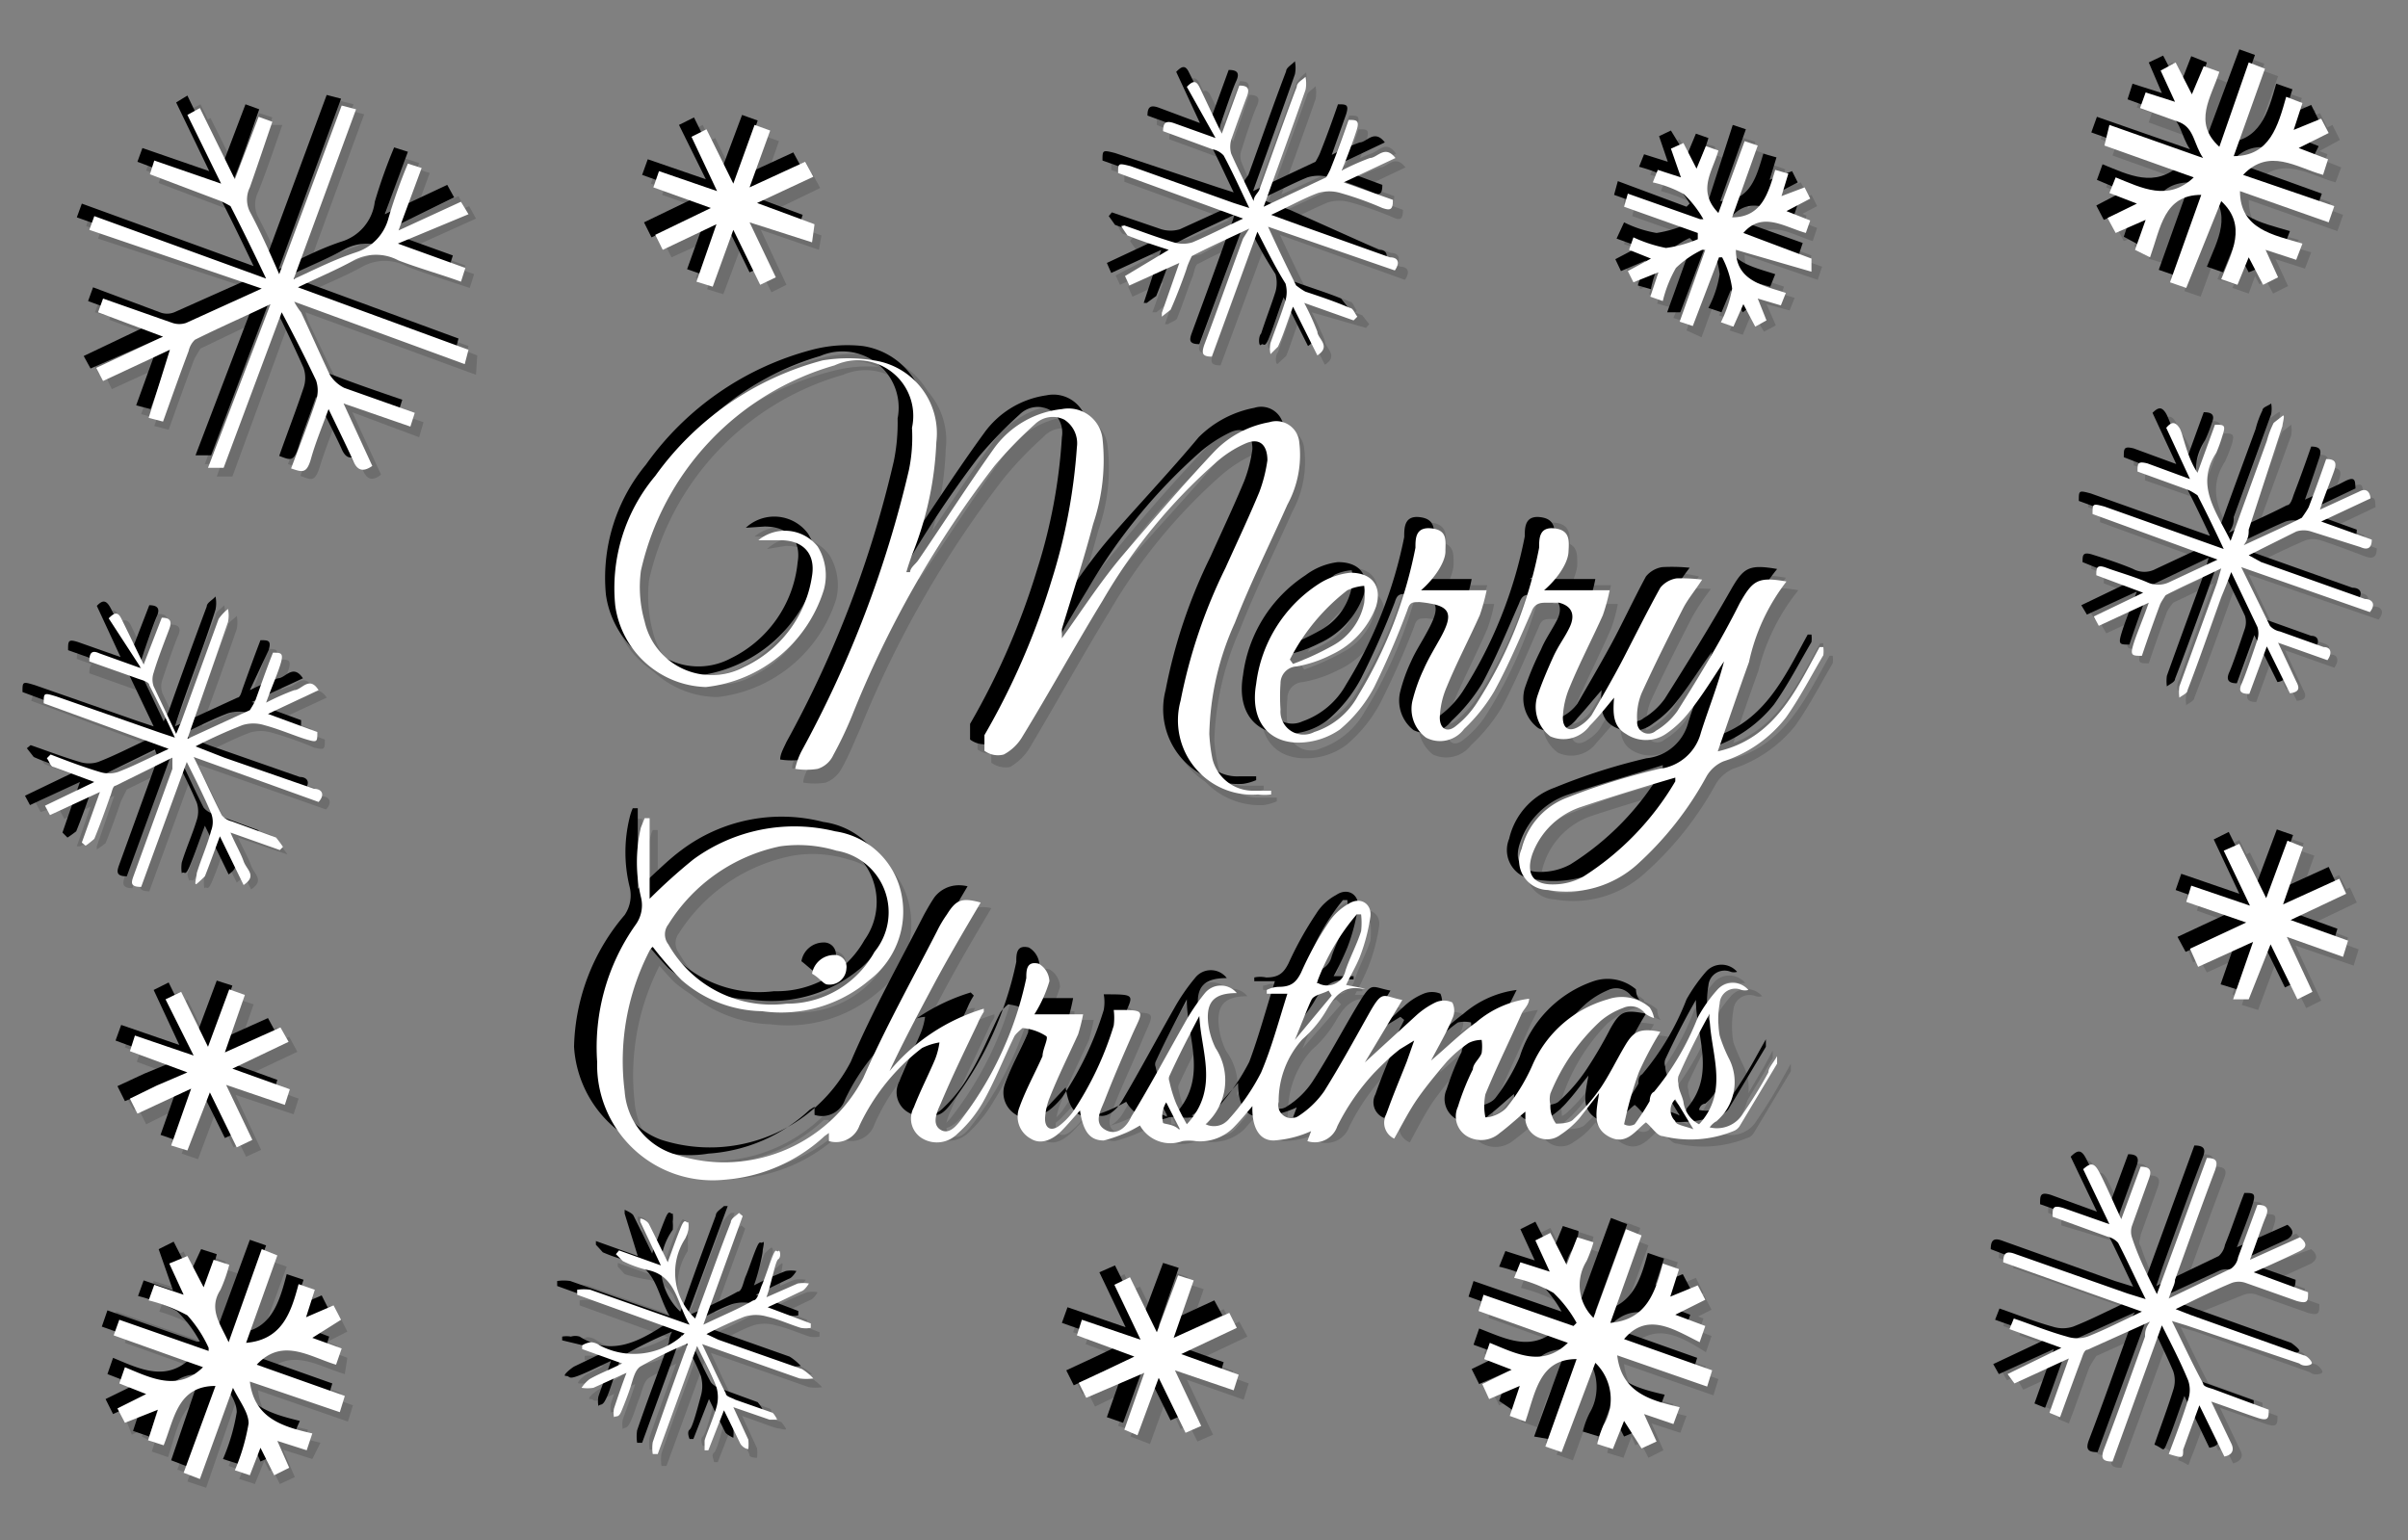 <svg xmlns="http://www.w3.org/2000/svg" viewBox="0 0 38.55 24.66"><rect x="0" y="0" width="38.55" height="24.66" fill="#808080" stroke="none"/><defs><style>.cls-1{isolation:isolate;}.cls-2{opacity:0.15;}.cls-2,.cls-3{mix-blend-mode:multiply;}.cls-4{fill:#fff;}</style></defs><title>convert-FIX-SVG-04 for app</title><g class="cls-1"><g id="Layer_1" data-name="Layer 1"><g class="cls-2"><path d="M20.56,15.85l-.34,0v-.07c.07,0,.13-.06.19,0s.28-.06.36-.23a7.59,7.59,0,0,1,.44-.79,1,1,0,0,1,.32-.3c.19-.12.37,0,.35.2a3,3,0,0,1-.17.64,4.81,4.81,0,0,1-.22.46l.32.06v.05s-.05,0-.07,0c-.27-.05-.41.1-.54.32a1.91,1.91,0,0,1-.4.49c-.33.27-.32.66-.39,1a.21.21,0,0,0,.33.21,1.24,1.24,0,0,0,.4-.39c.26-.4.48-.82.72-1.22s.21-.29.53-.24l-.6,1h0l.81-.74a.85.85,0,0,1,.32-.21.29.29,0,0,1,.26,0c.05,0,0,.18,0,.25s-.22.43-.34.68c.26-.23.47-.44.72-.62a1.59,1.59,0,0,1,.85-.38,2.72,2.72,0,0,0-.12.25c-.2.42-.41.85-.58,1.28,0,.11,0,.25,0,.38.12-.06.28-.08.36-.18a2.73,2.73,0,0,0,.39-.66,1.87,1.87,0,0,1,1.18-1.21.7.7,0,0,1,.68.13s0,.12.06.18a.64.64,0,0,1-.14-.08.3.3,0,0,0-.36-.09,1.93,1.93,0,0,0-.36.22,3.1,3.1,0,0,0-.8,1.15.43.43,0,0,0,0,.19c0,.1,0,.24.1.29s.21,0,.27-.06a3,3,0,0,0,.44-.51,6.24,6.24,0,0,0,.38-.66c.17-.28.22-.3.57-.24a5.75,5.75,0,0,0-.34.65,5.15,5.15,0,0,0-.2.7s0,.14,0,.14a.17.17,0,0,0,.17,0,3.41,3.41,0,0,0,.25-.37c0-.05,0-.12.06-.15a4,4,0,0,0,.7-1.19,2.69,2.69,0,0,1,.31-.44.33.33,0,0,1,.51,0h-.11a.26.26,0,0,0-.36.22,1.31,1.31,0,0,0,0,.52,1.92,1.92,0,0,0,.15.37.83.83,0,0,1-.21,1s-.08.06-.1.1a.48.48,0,0,0,.54-.23c.14-.2.26-.43.39-.64l.14-.26c0,.07,0,.1,0,.12l-.6,1a.18.18,0,0,1-.1.07,1.87,1.87,0,0,1-1.12.09c-.1,0-.18-.15-.28-.23-.16.12-.31.38-.59.23s-.2-.41-.15-.7c-.13.16-.22.3-.33.41A1.53,1.53,0,0,1,25,18a.35.35,0,0,1-.55-.24.58.58,0,0,1,0-.14L24,18a.45.45,0,0,1-.52.06.37.37,0,0,1-.16-.48c.06-.2.16-.4.24-.6s.11-.17.15-.26a.71.71,0,0,0,0-.21.72.72,0,0,0-.21.05,2.51,2.51,0,0,0-.35.31,5.33,5.33,0,0,0-.46.58c-.13.2-.24.42-.37.64-.17-.07-.19-.22-.14-.38s.22-.56.33-.84c0-.12.08-.23.13-.35l-.05-.05-.24.14a3.67,3.67,0,0,0-.95,1.23.39.39,0,0,1-.49.24L21,17.9a2,2,0,0,1-.6.16c-.27,0-.35-.27-.34-.55l-.32.35a.73.73,0,0,1-.6.2.66.66,0,0,0-.2,0,.55.55,0,0,1-.68-.25,2.1,2.1,0,0,1-.59.24c-.22,0-.33-.14-.38-.47l-.3.32c-.14.13-.3.24-.49.12a.42.42,0,0,1-.18-.5c.1-.28.25-.54.37-.82,0-.1.1-.28.06-.31a.82.82,0,0,0-.38-.13s-.1.07-.13.13c-.16.35-.31.71-.49,1.05a2.8,2.8,0,0,1-.41.5.46.46,0,0,1-.57.08.38.38,0,0,1-.14-.5c.1-.26.24-.51.35-.76a2.61,2.61,0,0,0,.06-.27c-.09,0-.21,0-.28.09a3.37,3.37,0,0,0-1,1.23.39.39,0,0,1-.49.25l0-.13-.08,0a2.62,2.62,0,0,1-1.61.7A1.86,1.86,0,0,1,9.5,17a3.42,3.42,0,0,1,.62-2.19.55.55,0,0,0,.08-.45,2.32,2.32,0,0,1,0-1.11c0-.05,0-.1,0-.14h.08v1.29c.27-.24.47-.45.7-.62a2.67,2.67,0,0,1,2.27-.45,1.23,1.23,0,0,1,1.06,1,1.38,1.38,0,0,1-.51,1.38,2.22,2.22,0,0,1-1.71.51,2.06,2.06,0,0,1-1.3-.5,6.2,6.2,0,0,1-.46-.54l-.05.07a3.89,3.89,0,0,0-.42,2.22,1.16,1.16,0,0,0,.78,1,2.53,2.53,0,0,0,3-1.22c.34-.8.78-1.56,1.17-2.34a2.54,2.54,0,0,1,.16-.28c.15-.23.24-.26.54-.19-.26.45-.52.88-.76,1.33s-.48.9-.69,1.37a3.16,3.16,0,0,1,1.5-1l.05,0-.1.19c-.2.43-.4.85-.59,1.28-.06.13-.14.33,0,.42s.28-.1.37-.22a5.54,5.54,0,0,0,1-2.21c0-.12.05-.27.2-.22a.34.34,0,0,1,.18.28,4.13,4.13,0,0,1-.24.53h.77c0,.1,0,.22-.08.32-.14.33-.31.65-.45,1a1,1,0,0,0-.08.34c0,.16.1.21.22.12a.77.77,0,0,0,.22-.22,4.94,4.94,0,0,0,.66-1.39.7.7,0,0,0,0-.25h0c.55,0,.47,0,.3.41s-.31.7-.45,1.05c-.05.15-.17.35,0,.45s.35-.05.44-.2c.29-.49.56-1,.85-1.48a2.3,2.3,0,0,1,.32-.49.33.33,0,0,1,.51,0l0,0c-.34,0-.49.12-.46.47a1.66,1.66,0,0,0,.12.42.92.92,0,0,1-.22,1.31.31.31,0,0,0,.38-.09,3.37,3.37,0,0,0,.51-.74A13.27,13.27,0,0,0,20.56,15.85Zm-8,.16A1.62,1.62,0,0,0,14,15.19a1.06,1.06,0,0,0-.62-1.63,2.06,2.06,0,0,0-.89-.06,2.81,2.81,0,0,0-1.82,1.24.26.26,0,0,0,0,.32A1.9,1.9,0,0,0,12.54,16Zm6.6.16c-.17.33-.33.66-.5,1a.12.12,0,0,0,0,.08,1.77,1.77,0,0,0,.12.37A3.19,3.19,0,0,0,19,18C19.49,17.37,19.15,16.76,19.14,16.17Zm8,1.75c.48-.55.15-1.16.15-1.74-.18.31-.34.63-.49,1a.14.14,0,0,0,0,.11c0,.1.06.2.08.3A.45.45,0,0,0,27.14,17.92ZM21,15.69a.3.3,0,0,0,.43-.21c.08-.21.18-.41.26-.62a1.32,1.32,0,0,0,0-.28l-.07,0A3.49,3.49,0,0,0,21,15.69Zm.22.19-.05-.07c-.1,0-.24.06-.28.13s-.18.44-.27.66l0,0ZM18.82,18v0l-.22-.43a.45.45,0,0,0-.05.33C18.6,18,18.73,18,18.82,18Zm7.92-.47a.24.24,0,0,0,0,.34c.05.07.17.08.29.14Z"/><path d="M12.08,8.59a.67.67,0,0,1,.95.1,1,1,0,0,1,.11.7A2.24,2.24,0,0,1,11.24,11,1.52,1.52,0,0,1,9.79,9.67a2.89,2.89,0,0,1,.64-2.09,4.78,4.78,0,0,1,2.69-1.84,2.22,2.22,0,0,1,.81-.06A1.18,1.18,0,0,1,15,7a4.91,4.91,0,0,1-.36,1.73c0,.12-.08.24-.11.35l0,0a2.14,2.14,0,0,0,.13-.19c.41-.6.8-1.21,1.23-1.8a1.52,1.52,0,0,1,1-.61.53.53,0,0,1,.64.46,3.08,3.08,0,0,1-.15,1.38c-.15.56-.33,1.11-.5,1.67l0,.15c.35-.48.64-.94,1-1.35.46-.56.94-1.11,1.44-1.63a1.59,1.59,0,0,1,.88-.48.38.38,0,0,1,.48.32,1.66,1.66,0,0,1-.2,1c-.28.63-.59,1.25-.83,1.89a4.37,4.37,0,0,0-.41,1.78,1.75,1.75,0,0,0,.05.4.65.65,0,0,0,.66.51h.28v.06a.89.89,0,0,1-.2.06,1.2,1.2,0,0,1-1.25-1.5,8.77,8.77,0,0,1,.72-2.13c.18-.41.37-.81.54-1.22a3,3,0,0,0,.14-.51c0-.24-.13-.37-.36-.27a2.17,2.17,0,0,0-.49.32,9,9,0,0,0-1.8,2.21c-.44.71-.84,1.44-1.27,2.16a.81.81,0,0,1-.31.3.37.37,0,0,1-.3-.06s0-.19,0-.26a11.82,11.82,0,0,0,1.07-2.45,8.42,8.42,0,0,0,.41-2.16A.41.41,0,0,0,17,6.72a.39.39,0,0,0-.48.07,5,5,0,0,0-.64.66,17.13,17.13,0,0,0-2.29,4,5.18,5.18,0,0,1-.3.63.49.49,0,0,1-.25.22.91.91,0,0,1-.36,0c0-.09.06-.19.1-.28a17.43,17.43,0,0,0,1.72-4.5,3,3,0,0,0,.06-.67.91.91,0,0,0-1.24-1,4.42,4.42,0,0,0-3.1,3.29,2.06,2.06,0,0,0,.05.82,1.11,1.11,0,0,0,1.59.73,2,2,0,0,0,1.08-1.53c.05-.36-.17-.57-.54-.57Z"/><path d="M27.2,9.23a3,3,0,0,0-.31.45c-.23.45-.46.9-.67,1.36a1.15,1.15,0,0,0-.07.45.18.18,0,0,0,.3.15,1.13,1.13,0,0,0,.34-.31c.36-.57.72-1.15,1.05-1.73.21-.37.29-.43.75-.35A3.4,3.4,0,0,0,28,10.54c-.17.47-.32.94-.49,1.43.92-.21,1.25-1,1.63-1.67l.05,0s0,.09,0,.12c-.2.34-.38.69-.6,1a2.06,2.06,0,0,1-1,.69.69.69,0,0,0-.27.24,5.33,5.33,0,0,1-1.12,1.42,1.71,1.71,0,0,1-1.42.41.49.49,0,0,1-.42-.66,1.14,1.14,0,0,1,.74-.82,9.17,9.17,0,0,1,1.46-.46.78.78,0,0,0,.67-.59c.12-.38.27-.75.38-1.13-.18.26-.36.54-.55.79a2,2,0,0,1-.39.37.59.59,0,0,1-.64,0c-.21-.12-.21-.34-.18-.58l-.4.45a.5.5,0,0,1-.62.16.57.57,0,0,1-.21-.64,3.66,3.66,0,0,1,.25-.62c.08-.17.18-.32.26-.48s.06-.33-.17-.4l-.21,0c-.13,0-.18,0-.23.14-.19.43-.37.87-.59,1.28a2.85,2.85,0,0,1-.49.61.49.49,0,0,1-.61.14.6.6,0,0,1-.21-.62,2.48,2.48,0,0,1,.17-.48c.08-.16.17-.31.25-.46.26-.44.19-.56-.31-.62-.11,0-.15,0-.2.14-.17.4-.33.82-.54,1.21a2.11,2.11,0,0,1-.54.68,1.13,1.13,0,0,1-.67.21c-.5,0-.77-.37-.68-.94a2.31,2.31,0,0,1,1-1.6,1.19,1.19,0,0,1,.51-.17c.34,0,.51.2.41.53a1.34,1.34,0,0,1-.71.77,2,2,0,0,1-.56.19.26.26,0,0,0-.25.27,2,2,0,0,0,0,.42.38.38,0,0,0,.54.37,1.24,1.24,0,0,0,.7-.59,7.19,7.19,0,0,0,.93-2.36c0-.15,0-.35.25-.32s.23.21.23.38-.19.43-.4.62h1.06c-.05.15-.07.28-.12.39-.17.39-.36.76-.53,1.15a1.66,1.66,0,0,0-.11.49c0,.18.12.25.26.14a1.72,1.72,0,0,0,.34-.37,6.91,6.91,0,0,0,1-2.48c0-.15,0-.35.25-.32s.23.21.23.38-.18.43-.4.62h1.06a2.6,2.6,0,0,1-.12.39c-.17.39-.36.76-.53,1.15a1.66,1.66,0,0,0-.11.49c0,.18.11.24.26.15a.61.61,0,0,0,.2-.19c.18-.3.36-.61.53-.93s.37-.74.57-1.1a.44.44,0,0,1,.26-.16A2.94,2.94,0,0,1,27.2,9.23Zm-.44,3.22,0-.06c-.5.16-1,.3-1.5.47a1.21,1.21,0,0,0-.78.76c-.11.3,0,.5.34.48a1,1,0,0,0,.46-.12A4.42,4.42,0,0,0,26.76,12.45ZM20.6,10.5l0,.08c.21-.1.44-.17.64-.29a1,1,0,0,0,.5-.7.66.66,0,0,0,0-.27.77.77,0,0,0-.27.07A3.23,3.23,0,0,0,20.6,10.5Z"/><path d="M1.38,3.62l.07-.22,2.75,1L3.64,3.22c0-.05-.12-.07-.19-.1L2.34,2.73l.08-.22,1.07.37L3,1.78l.21-.11.55,1.14.39-1,.21.07c-.13.37-.24.73-.39,1.08a.44.44,0,0,0,0,.4l.46.95,1-2.7.23.06-1,2.73c.35-.16.65-.32,1-.44a.76.76,0,0,0,.52-.55,8.29,8.29,0,0,1,.31-.87l.22.07-.37,1,1-.47.11.21-1.08.51,1.08.39-.07.21c-.33-.11-.65-.21-1-.34a.74.74,0,0,0-.72,0c-.27.15-.55.26-.88.42l2.72,1-.06.23-2.73-1L4.76,5c.15.32.3.64.46,1a.49.49,0,0,0,.24.21c.36.14.74.27,1.12.4l-.07.22L5.44,6.4l.47,1c-.14.09-.23.08-.3-.08s-.26-.53-.4-.84c-.11.3-.21.55-.29.8s-.14.21-.31.15c.13-.36.27-.72.39-1.09A.5.5,0,0,0,5,6c-.15-.36-.33-.71-.53-1.12L3.52,7.43H3.28l.94-2.61L3,5.39c-.06,0-.08.11-.11.17-.13.37-.27.74-.41,1.13l-.22-.06.38-1.08L1.59,6l-.11-.2,1.07-.51L1.52,5l.08-.21,1.11.38a.29.29,0,0,0,.22,0l1.2-.55Z"/><path d="M34.47,20.67l.8-2.19c.18,0,.18.08.13.2-.21.59-.43,1.17-.64,1.75,0,.09,0,.17-.1.3l1-.48a.32.32,0,0,0,.1-.17c.11-.28.21-.56.31-.84.15,0,.19.05.14.19s-.16.42-.25.68l.8-.36c.12.11.09.17,0,.23l-.74.34.88.31c0,.14,0,.19-.19.14l-.81-.29a.41.41,0,0,0-.22,0l-.91.42L35,21l1.81.64c.06,0,.14.1.13.13s-.13.06-.2,0l-1.83-.64-.24-.08.5,1s.1.07.16.09l.89.32c0,.14,0,.19-.18.14l-.74-.27c.12.26.22.47.33.68s0,.18-.12.21l-.4-.83c-.09.27-.17.49-.25.71s-.06.14-.23.07c.1-.29.21-.57.3-.87a.55.55,0,0,0,0-.31c-.12-.28-.27-.56-.42-.88l-.8,2.19c-.16,0-.19-.06-.14-.2.23-.6.45-1.2.67-1.8l.07-.25c-.35.16-.66.3-1,.46-.05,0-.08.11-.1.17-.12.3-.22.59-.33.9l-.18-.07L33,21.7l-.87.4-.09-.16.87-.41-.84-.3.07-.17c.29.1.57.2.85.28a.53.53,0,0,0,.33,0c.29-.11.55-.25.88-.4L32,20.14c0-.17.07-.17.2-.13l1.8.64.28.09c-.16-.33-.29-.62-.44-.9,0-.06-.11-.09-.17-.11l-.88-.31c0-.14,0-.19.18-.14l.73.26-.41-.88c.09-.1.16-.12.22,0l.38.8.31-.83c.17,0,.19.06.14.19s-.19.5-.28.75a.3.3,0,0,0,0,.18C34.18,20.06,34.32,20.34,34.47,20.67Z"/><path d="M37.31,3.24l-.08.26L35.8,3c0,.62.53.71,1,.84l-.1.26L36.21,4l.2.43-.24.12-.23-.44-.18.44-.26-.08c.17-.44.43-.86,0-1.26L35,4.56l-.26-.1.51-1.39c-.61,0-.66.53-.82.95l-.26-.08.16-.49-.48.21-.12-.23.47-.23L33.72,3l.09-.26c.42.17.85.39,1.25,0l-1.43-.51L33.72,2l1.49.52c-.15-.22-.14-.47-.37-.57l-.63-.23.09-.25.47.15-.23-.5L34.78,1l.25.5.19-.44.25.09c-.12.4-.43.8,0,1.19L36,.93l.25.09-.5,1.4c.58,0,.72-.48.84-.94l.26.09L36.7,2l.44-.19.12.24-.48.23.48.19-.09.25c-.43-.13-.86-.45-1.27,0Z"/><path d="M25.9,21.38l1.41.5-.08.26-1.44-.5c.07.59.52.72,1,.84l-.09.26-.47-.15.19.44-.24.11L26,22.7l-.18.44-.26-.08a2.09,2.09,0,0,1,.11-.3.8.8,0,0,0-.14-1L25,23.2l-.26-.1.51-1.39c-.61,0-.67.53-.82.95l-.26-.08.16-.49-.48.22-.12-.24.47-.24-.44-.16.09-.26c.43.17.84.39,1.25,0l-1.42-.5.08-.26,1.43.5.06-.05a2.13,2.13,0,0,0-.38-.49,2.67,2.67,0,0,0-.62-.24l.09-.25.47.16-.23-.5.24-.12.26.51.18-.45.25.08a1.17,1.17,0,0,1-.1.3.72.72,0,0,0,.1.91L26,19.56l.26.1-.51,1.4c.58,0,.73-.48.84-.94l.27.09-.14.43.43-.18.12.24-.48.23.48.18-.09.26C26.74,21.23,26.31,20.94,25.9,21.38Z"/><path d="M3.36,20.11l.25.09a2.24,2.24,0,0,1-.14.39c-.19.31,0,.56.13.84L4.13,20l.26.09-.51,1.4c.59,0,.72-.48.84-.94l.27.1-.14.43.43-.18.12.23-.47.24.47.18-.08.25c-.44-.13-.87-.44-1.28,0l1.41.5-.08.25-1.44-.5c.07.59.51.73,1,.84l-.09.26L4.36,23l.19.44-.24.11-.22-.44-.18.45-.25-.09a3.21,3.21,0,0,0,.23-.75c0-.17-.16-.35-.25-.56L3.1,23.62l-.26-.09.51-1.4c-.61,0-.66.53-.82,1L2.27,23l.16-.49L2,22.73l-.12-.24.47-.23-.44-.17L2,21.83c.43.18.85.39,1.25,0L1.78,21.3,1.86,21l1.43.5.06-.05A2.65,2.65,0,0,0,3,21a2.36,2.36,0,0,0-.63-.24l.09-.25.47.15-.23-.5.24-.12.26.51Z"/><path d="M20.08,3.66l-.73,2c-.18,0-.17-.07-.13-.18.21-.57.42-1.14.62-1.71a1.2,1.2,0,0,0,.06-.18c-.33.16-.63.29-.91.44,0,0-.07.12-.09.19s-.16.45-.25.67c0,0-.1.08-.14.11l-.06,0,.29-.81-.81.37-.07-.15L18.65,4,18,3.75c-.05,0-.08-.09-.11-.14l.05-.06c.27.1.53.2.79.27a.51.51,0,0,0,.3,0l.81-.37-2.05-.73c0-.17,0-.17.2-.12l1.65.59.25.08c-.15-.31-.27-.58-.41-.84a.32.32,0,0,0-.17-.1L18.52,2c0-.14,0-.17.16-.12l.67.24L19,1.33c.08-.08.14-.12.2,0l.36.74.29-.77c.14,0,.17.05.12.18s-.18.46-.25.7a.3.3,0,0,0,0,.21c.1.25.22.49.36.76,0-.08.06-.13.08-.18l.6-1.65a.75.75,0,0,1,.15-.16.76.76,0,0,1,0,.21c-.21.61-.43,1.21-.67,1.87l1-.46s.06-.11.09-.17l.27-.76c.13,0,.18,0,.13.16l-.23.65c.18-.08.31-.15.45-.2s.24-.22.4,0l-.82.39.79.29c0,.16-.05.17-.17.12s-.45-.17-.68-.23a.56.56,0,0,0-.36,0c-.24.09-.47.21-.75.34l.47.17c.48.17,1,.35,1.44.51.12,0,.17.09.07.21l-2.05-.72c.16.34.3.64.45.93,0,0,.1.08.15.1.24.09.48.16.72.26.05,0,.07.09.11.14l-.05.06-.8-.28c.09.19.16.32.21.46s.23.23,0,.38l-.39-.78c-.08.24-.15.44-.23.64,0,0-.09.08-.13.12s-.05-.12,0-.17c.07-.23.16-.45.23-.68a.44.44,0,0,0,0-.28C20.36,4.22,20.22,4,20.08,3.66Z"/><path d="M35.12,7.52l.29-.78c.13,0,.17.06.12.18a1.28,1.28,0,0,1-.11.27c-.34.53,0,.94.23,1.41L36.23,7a2.65,2.65,0,0,1,.11-.3s.09-.07.14-.1,0,.11,0,.16c-.19.55-.4,1.1-.6,1.65,0,.07,0,.14-.08.25l.94-.44c.05,0,.08-.1.1-.17.1-.25.19-.51.29-.77.14,0,.16.06.12.18s-.14.39-.23.63c.24-.11.44-.19.63-.29s.17,0,.18.11l-.78.37.8.29c0,.15-.06.17-.18.13s-.47-.18-.72-.26a.36.36,0,0,0-.23,0c-.27.11-.53.24-.83.38l.24.1,1.65.58c.11,0,.19.07.08.21L35.83,9c.16.35.3.65.46.94,0,.05.1.07.16.1.23.08.46.17.69.24s.14.1.06.21l-.79-.27c.11.23.2.43.3.62s0,.17-.11.19l-.36-.76L36,11c-.15,0-.16-.07-.12-.18s.17-.46.25-.69a.35.35,0,0,0,0-.2c-.13-.29-.26-.56-.42-.89-.06.17-.11.28-.15.41-.18.49-.36,1-.55,1.48,0,0-.08.08-.12.12s-.05-.12,0-.17c.19-.55.39-1.1.59-1.65L35.49,9l-.89.42c-.05,0-.08.1-.1.16l-.29.81c-.15,0-.18,0-.13-.17s.15-.42.25-.68l-.8.37-.09-.15.8-.38-.76-.27c0-.11,0-.18.16-.13l.66.23a.34.34,0,0,0,.35,0l.78-.36-2-.73c0-.17,0-.17.19-.12l1.91.68c-.15-.32-.28-.59-.42-.86,0,0-.1-.07-.16-.09l-.79-.28c0-.13,0-.18.15-.13l.68.24-.38-.82c.1-.1.16-.08.21,0S35,7.24,35.12,7.52Z"/><path d="M2.53,9.83c.15,0,.17.07.12.18s-.17.47-.25.7a.41.41,0,0,0,0,.22l.36.76a1.54,1.54,0,0,0,.09-.19c.2-.54.39-1.1.6-1.64,0-.07.09-.11.14-.17a.57.57,0,0,1,0,.22c-.21.6-.43,1.2-.67,1.86l1-.46c.05,0,.07-.1.09-.16.1-.25.19-.5.28-.76.12,0,.18,0,.13.16s-.14.39-.24.64A3.72,3.72,0,0,1,4.61,11c.12,0,.24-.24.4,0l-.82.38.79.29c0,.16-.05.17-.17.13a5.35,5.35,0,0,0-.67-.24.63.63,0,0,0-.36,0c-.24.09-.47.22-.75.35l.47.17,1.43.51c.12,0,.18.08.07.21l-2-.73c.16.34.3.64.45.93,0,.05.09.08.15.1l.71.26c.05,0,.08.1.12.15l-.06.05-.79-.27c.08.18.16.31.21.46s.22.22,0,.38l-.39-.79c-.09.25-.16.45-.24.64s-.08.08-.13.12A.51.51,0,0,1,3,14c.08-.23.17-.45.24-.68a.42.42,0,0,0,0-.27c-.11-.27-.24-.52-.39-.83l-.73,2c-.17,0-.16-.08-.12-.19l.62-1.71s0-.08.06-.17c-.34.16-.63.29-.92.44-.05,0-.06.12-.09.18-.08.23-.15.46-.25.68,0,.05-.09.07-.14.1l-.05,0,.28-.81L.65,13l-.08-.15.79-.38c-.24-.09-.45-.15-.65-.24,0,0-.07-.09-.1-.14l.05,0c.26.09.52.19.79.27a.41.41,0,0,0,.29,0c.26-.1.52-.23.82-.37L.5,11.22c.05-.16.05-.17.21-.11l1.65.58.25.09c-.15-.31-.27-.58-.41-.84,0-.06-.11-.08-.18-.11l-.79-.28c0-.14.05-.17.17-.13l.67.24-.38-.82c.08-.07.14-.11.2,0s.22.47.36.74Z"/><path d="M26.7,2.32l.19-.09.21.41.15-.36.21.07c-.09.33-.35.65,0,1l.42-1.15.22.07L27.68,3.4c.49,0,.59-.39.7-.76l.2.07-.1.36.35-.15.09.18-.37.21.37.14-.06.21c-.36-.11-.7-.36-1,0L29,4.09l-.07.2-1.17-.4c0,.5.44.57.8.7l-.07.19-.38-.1.15.34-.19.1-.19-.36-.15.36-.21-.07a1.64,1.64,0,0,0,.18-.54,1.67,1.67,0,0,0-.15-.5h-.06L27,5.16l-.21-.07L27.24,4l0-.05a1.73,1.73,0,0,0-.43.3,2.26,2.26,0,0,0-.2.52l-.21-.06.13-.4-.39.17L26,4.24l.38-.2L26,3.91l.06-.21a1.58,1.58,0,0,0,.52.17,1.62,1.62,0,0,0,.51-.14V3.67L26,3.26,26,3l1.16.41.06-.05A2.08,2.08,0,0,0,26.92,3a2.09,2.09,0,0,0-.5-.2l.08-.2.38.12Z"/><path d="M12.21,20.72c.2-.09.35-.17.51-.23a.54.54,0,0,1,.18,0s-.07.1-.11.12l-.55.27.68.25v.07c-.05,0-.11,0-.16,0s-.36-.14-.54-.18a.73.73,0,0,0-.36,0c-.19.07-.38.18-.6.28l.19.09,1.33.47A.9.9,0,0,1,13,22a.77.77,0,0,1-.22,0l-1.57-.55c.14.3.25.55.38.79a.29.29,0,0,0,.16.1l.59.22s0,.06.07.1-.08,0-.11,0-.36-.12-.59-.2l.24.52s0,.1,0,.15-.11-.05-.13-.09-.16-.32-.26-.53l-.24.64h-.07s-.05-.11,0-.15.13-.36.18-.54a.65.65,0,0,0,0-.31c-.08-.21-.19-.41-.32-.67l-.63,1.73h-.08a.67.67,0,0,1,0-.2c.16-.47.34-.94.51-1.41,0,0,0-.08.05-.17a6.75,6.75,0,0,0-.76.37c-.09.06-.11.22-.16.34s-.08.25-.14.38-.08.06-.12.1a.41.41,0,0,1,0-.15c.06-.18.13-.35.21-.57l-.54.25s-.12,0-.18,0,.07-.12.13-.15l.52-.25-.65-.23,0-.06c.05,0,.09-.05.14-.05a.24.24,0,0,1,.14.05c.49.31.92.1,1.37-.19l-1.73-.62v-.07a.74.74,0,0,1,.21,0l1.59.56c-.21-.36-.21-.8-.69-.89a1.71,1.71,0,0,1-.38-.13s-.07-.08-.11-.12l.05,0,.67.23-.32-.69,0-.06s.12,0,.15.09l.29.62c.08-.22.14-.4.22-.57s.07-.06.11-.08a.3.3,0,0,1,0,.13.48.48,0,0,1-.05.14A1.05,1.05,0,0,0,11,21.12c0-.09.07-.17.1-.25.15-.44.31-.87.47-1.3a.58.58,0,0,1,.13-.15l.06,0-.62,1.74c.3-.14.56-.25.8-.39.07,0,.09-.16.13-.25l.17-.45s.06-.06.1-.09.05.1,0,.14Z"/><path d="M11,2.13,11.25,2l.43.88L12,2l.26.09L12,3l.9-.41.12.24-.89.43.91.33-.08.25L12,3.5l.42.88-.25.12-.43-.88-.34.91-.26-.08.33-.92-.89.41-.13-.24.9-.43-.93-.33.09-.25.93.32Z"/><path d="M35,15.14l.9-.43L35,14.38l.09-.26.93.32-.41-.87.24-.12.43.87.34-.91.26.09-.33.92.9-.41.12.24-.89.42.91.34-.08.25-.93-.32.41.88-.24.12-.43-.88L36,16l-.26-.08L36,15l-.89.41Z"/><path d="M17.33,22.32l-.12-.24.44-.2.45-.22-.92-.33.09-.26.93.32-.41-.87L18,20.4l.43.87.34-.91.25.09-.32.92.89-.41.13.24-.89.42.91.33-.08.26-.93-.32.41.88-.24.11L18.5,22l-.34.91-.26-.08.32-.92Z"/><path d="M2.14,17.77,2,17.53l.44-.2.45-.22L2,16.77l.09-.25.93.32L2.6,16l.24-.11.43.87.34-.91.25.08-.32.93.89-.41.13.24-.89.42.91.33-.08.26-.93-.32.41.88-.24.11-.43-.87L3,18.37l-.26-.09L3,17.37Z"/><path d="M13,15.53a.35.35,0,0,1,.35-.3.19.19,0,0,1,.19.22.28.28,0,0,1-.32.26A.92.92,0,0,1,13,15.53Z"/><path d="M20.76,16.05l-.34,0V16a.45.45,0,0,1,.19-.05c.2,0,.28-.07.36-.23a5.51,5.51,0,0,1,.44-.79.84.84,0,0,1,.32-.3c.19-.13.37,0,.35.19a3,3,0,0,1-.17.65,4.81,4.81,0,0,1-.22.46l.32,0V16s0,0-.06,0c-.28-.05-.42.1-.55.32a1.87,1.87,0,0,1-.4.49,1.48,1.48,0,0,0-.38,1,.21.21,0,0,0,.33.22,1.35,1.35,0,0,0,.4-.39c.26-.4.48-.82.72-1.22s.21-.3.53-.24l-.6,1h0l.82-.75a1,1,0,0,1,.31-.2.35.35,0,0,1,.27,0,.33.33,0,0,1,0,.26c-.1.22-.22.43-.35.68.27-.23.48-.44.72-.62a1.66,1.66,0,0,1,.85-.38l-.12.24c-.19.43-.4.86-.58,1.29a.94.94,0,0,0,0,.37c.12-.05.28-.07.36-.17a3.1,3.1,0,0,0,.39-.66,1.87,1.87,0,0,1,1.18-1.21.7.7,0,0,1,.68.13s0,.12.06.17a.37.37,0,0,1-.14-.07.3.3,0,0,0-.36-.09,1.34,1.34,0,0,0-.36.22A3.1,3.1,0,0,0,25,17.6a.42.42,0,0,0,0,.18.53.53,0,0,0,.09.3s.22,0,.28-.07a2.69,2.69,0,0,0,.44-.51,6.91,6.91,0,0,0,.38-.65c.16-.28.22-.31.57-.24a5.62,5.62,0,0,0-.34.64,5.75,5.75,0,0,0-.2.71.14.14,0,0,0,0,.14.17.17,0,0,0,.17,0,3.41,3.41,0,0,0,.25-.37c0-.05,0-.12.06-.15a4.19,4.19,0,0,0,.7-1.19,2.69,2.69,0,0,1,.31-.44.33.33,0,0,1,.5,0,.18.18,0,0,1-.1,0,.26.26,0,0,0-.36.22,1.52,1.52,0,0,0,0,.52,3.76,3.76,0,0,0,.16.37.83.83,0,0,1-.21,1s-.08,0-.1.1a.48.48,0,0,0,.53-.23,7.06,7.06,0,0,0,.4-.65l.14-.25c0,.07,0,.1,0,.12l-.6,1a.18.18,0,0,1-.1.07,1.87,1.87,0,0,1-1.12.09c-.1,0-.18-.15-.28-.23-.16.12-.31.38-.59.23s-.2-.41-.15-.7c-.13.16-.22.29-.33.41a1.22,1.22,0,0,1-.3.26.34.34,0,0,1-.55-.23.58.58,0,0,1,0-.14c-.13.11-.26.23-.41.34a.45.45,0,0,1-.51.06.37.37,0,0,1-.16-.48,4.42,4.42,0,0,1,.24-.6c0-.09.11-.17.15-.26a1.36,1.36,0,0,0,0-.21.5.5,0,0,0-.21,0,2,2,0,0,0-.35.31,6.36,6.36,0,0,0-.46.57c-.14.21-.25.43-.37.65a.27.27,0,0,1-.14-.38c.1-.29.22-.56.33-.85,0-.11.08-.23.13-.34l-.06-.05-.23.14a3.57,3.57,0,0,0-1,1.23.39.39,0,0,1-.49.24l.06-.16a1.66,1.66,0,0,1-.59.15c-.27,0-.35-.26-.35-.54l-.31.35a.74.74,0,0,1-.6.2.66.66,0,0,0-.2,0,.55.55,0,0,1-.68-.25,2.44,2.44,0,0,1-.59.24c-.22,0-.33-.14-.38-.47l-.3.32c-.14.13-.3.24-.49.12a.41.41,0,0,1-.18-.5c.1-.28.25-.54.37-.82,0-.1.1-.29.06-.32a1,1,0,0,0-.38-.13s-.1.08-.13.14c-.17.34-.31.7-.5,1a2.2,2.2,0,0,1-.4.51.46.46,0,0,1-.57.08.37.37,0,0,1-.14-.5c.1-.26.23-.51.34-.77a1.11,1.11,0,0,0,.07-.26.62.62,0,0,0-.28.09A3.37,3.37,0,0,0,14,18a.39.39,0,0,1-.49.25l0-.13-.08.05a2.63,2.63,0,0,1-1.62.7A1.85,1.85,0,0,1,9.7,17.18,3.36,3.36,0,0,1,10.32,15a.56.56,0,0,0,.08-.45,2.32,2.32,0,0,1,0-1.11.88.88,0,0,1,.05-.15h.08v1.29c.27-.24.47-.45.7-.62a2.67,2.67,0,0,1,2.27-.45,1.25,1.25,0,0,1,1.06,1,1.38,1.38,0,0,1-.51,1.38,2.22,2.22,0,0,1-1.71.51,2.12,2.12,0,0,1-1.3-.5,6.2,6.2,0,0,1-.46-.54l0,.06a3.86,3.86,0,0,0-.42,2.23,1.16,1.16,0,0,0,.77,1A2.54,2.54,0,0,0,14,17.35c.34-.8.77-1.57,1.17-2.35,0-.09.1-.18.16-.27s.24-.26.54-.19c-.26.44-.52.88-.76,1.33s-.48.9-.7,1.37a3.25,3.25,0,0,1,1.51-1l0,.05a1.14,1.14,0,0,0-.1.19c-.2.43-.41.85-.59,1.28-.06.13-.15.33,0,.42s.28-.1.37-.22a5.54,5.54,0,0,0,1-2.21c0-.12,0-.28.2-.23a.34.34,0,0,1,.17.28,2.5,2.5,0,0,1-.23.53h.77a3.18,3.18,0,0,1-.08.33c-.15.32-.31.65-.45,1a1.05,1.05,0,0,0-.08.35c0,.15.09.21.22.12a1.15,1.15,0,0,0,.22-.22A5.21,5.21,0,0,0,18,16.46a.7.7,0,0,0,0-.25h0c.55,0,.47,0,.3.41s-.31.7-.45,1.05c-.05.15-.17.34,0,.45s.35-.05.44-.2c.29-.49.56-1,.84-1.49a3.14,3.14,0,0,1,.33-.48.33.33,0,0,1,.51,0l0,0c-.34,0-.49.12-.46.46a1.2,1.2,0,0,0,.12.42.93.93,0,0,1-.22,1.32.31.31,0,0,0,.38-.09,3.37,3.37,0,0,0,.51-.74C20.5,16.91,20.61,16.49,20.76,16.05Zm-8,.16a1.61,1.61,0,0,0,1.43-.82,1.05,1.05,0,0,0-.61-1.63,1.92,1.92,0,0,0-.89-.06,2.79,2.79,0,0,0-1.82,1.24.26.26,0,0,0,0,.32A1.9,1.9,0,0,0,12.73,16.21Zm6.61.16c-.17.33-.34.65-.5,1a.11.11,0,0,0,0,.08,2.59,2.59,0,0,0,.11.37c.06.11.14.22.23.36C19.68,17.57,19.35,17,19.34,16.37Zm8,1.75c.48-.55.15-1.16.15-1.74-.18.31-.34.63-.49.95a.17.17,0,0,0,0,.12c0,.1.06.19.08.29A.46.46,0,0,0,27.34,18.12Zm-6.12-2.23a.31.31,0,0,0,.44-.21c.07-.21.18-.41.25-.62a1.33,1.33,0,0,0,0-.28l-.07,0A3.51,3.51,0,0,0,21.22,15.89Zm.22.19L21.39,16c-.09.05-.23.07-.27.14s-.18.44-.27.65l0,0ZM19,18.22v0l-.22-.43a.44.44,0,0,0,0,.33C18.8,18.15,18.93,18.17,19,18.22Zm7.92-.47a.23.23,0,0,0,0,.34c.05.07.17.08.29.14Z"/><path d="M12.28,8.79a.67.67,0,0,1,1,.1.94.94,0,0,1,.11.69,2.26,2.26,0,0,1-1.9,1.58A1.51,1.51,0,0,1,10,9.86a2.84,2.84,0,0,1,.64-2.08,4.74,4.74,0,0,1,2.69-1.84,2.22,2.22,0,0,1,.81-.06,1.18,1.18,0,0,1,1,1.31,5.14,5.14,0,0,1-.36,1.73c0,.12-.08.23-.11.35l.05,0,.13-.19c.41-.6.8-1.21,1.23-1.8a1.48,1.48,0,0,1,1-.61.54.54,0,0,1,.65.46,3,3,0,0,1-.15,1.37c-.15.57-.33,1.12-.5,1.68l0,.15c.35-.48.64-.94,1-1.36s1-1.1,1.44-1.63a1.71,1.71,0,0,1,.89-.47.36.36,0,0,1,.47.32,1.66,1.66,0,0,1-.19,1c-.28.63-.59,1.25-.84,1.89a4.73,4.73,0,0,0-.41,1.78,2.76,2.76,0,0,0,.06.4.65.65,0,0,0,.66.51h.28v.06a.83.83,0,0,1-.21.06A1.2,1.2,0,0,1,19,11.42a8.43,8.43,0,0,1,.72-2.14c.18-.4.37-.8.54-1.21a2.25,2.25,0,0,0,.13-.51c0-.24-.12-.37-.35-.27a2.17,2.17,0,0,0-.49.32,8.86,8.86,0,0,0-1.8,2.2c-.44.72-.84,1.45-1.27,2.17a.89.89,0,0,1-.31.3.38.38,0,0,1-.3-.07s0-.18,0-.25A11.68,11.68,0,0,0,17,9.5a8.7,8.7,0,0,0,.41-2.15.44.44,0,0,0-.19-.44A.42.42,0,0,0,16.7,7a5.77,5.77,0,0,0-.64.67,16.92,16.92,0,0,0-2.29,4c-.1.22-.18.43-.3.64a.49.49,0,0,1-.25.22,1.14,1.14,0,0,1-.36,0c0-.09.06-.19.1-.28a17.43,17.43,0,0,0,1.72-4.5A3.07,3.07,0,0,0,14.74,7a.9.9,0,0,0-1.24-1,4.43,4.43,0,0,0-3.11,3.29,2.26,2.26,0,0,0,.06.82,1.1,1.1,0,0,0,1.59.72,1.92,1.92,0,0,0,1.07-1.52c.06-.36-.16-.57-.53-.57Z"/><path d="M27.39,9.43a3.91,3.91,0,0,0-.3.45c-.23.45-.46.9-.67,1.36a1.15,1.15,0,0,0-.07.45.18.18,0,0,0,.3.15,1.13,1.13,0,0,0,.34-.31c.36-.57.72-1.15,1.05-1.73.21-.37.29-.43.75-.35a3.33,3.33,0,0,0-.64,1.29c-.17.47-.33.94-.49,1.43.91-.21,1.25-1,1.63-1.67l.05,0a.48.48,0,0,1,0,.12c-.2.34-.38.69-.6,1a2.13,2.13,0,0,1-1,.69.62.62,0,0,0-.27.24A5.33,5.33,0,0,1,26.31,14a1.7,1.7,0,0,1-1.42.4.47.47,0,0,1-.42-.65A1.14,1.14,0,0,1,25.2,13a9.66,9.66,0,0,1,1.47-.47.77.77,0,0,0,.67-.58c.12-.38.27-.75.38-1.13-.19.26-.36.54-.56.79a1.63,1.63,0,0,1-.38.36.57.57,0,0,1-.64.05c-.21-.12-.21-.34-.19-.58-.14.16-.26.31-.39.45a.5.5,0,0,1-.62.16.59.59,0,0,1-.22-.64,4.78,4.78,0,0,1,.26-.62c.07-.17.18-.32.26-.48s.06-.33-.17-.4l-.21,0c-.13,0-.18,0-.23.14-.19.43-.37.87-.59,1.28a2.8,2.8,0,0,1-.49.6.5.5,0,0,1-.61.15.6.6,0,0,1-.21-.63,2.64,2.64,0,0,1,.17-.47c.07-.16.17-.31.25-.46.25-.45.19-.56-.31-.62-.12,0-.16,0-.2.13a13.29,13.29,0,0,1-.54,1.22,2.26,2.26,0,0,1-.55.68,1.08,1.08,0,0,1-.66.21c-.5,0-.78-.37-.68-.94a2.25,2.25,0,0,1,1-1.6,1.07,1.07,0,0,1,.51-.17c.34,0,.51.2.41.53a1.34,1.34,0,0,1-.71.77,2,2,0,0,1-.56.19.26.26,0,0,0-.25.27,2,2,0,0,0,0,.42.38.38,0,0,0,.54.37,1.28,1.28,0,0,0,.7-.59A7.19,7.19,0,0,0,22.79,9c0-.15,0-.35.25-.32s.23.2.23.38a.86.86,0,0,1-.4.61h1.05a2.49,2.49,0,0,1-.11.4c-.17.39-.36.76-.53,1.15a1.35,1.35,0,0,0-.11.49c0,.18.11.25.25.14a1.54,1.54,0,0,0,.35-.37,7.14,7.14,0,0,0,1-2.49c0-.14,0-.34.25-.31s.23.21.23.38a.86.86,0,0,1-.4.61h1.05a2.49,2.49,0,0,1-.11.4c-.17.39-.36.76-.53,1.15a1.59,1.59,0,0,0-.11.49c0,.18.11.24.26.14a.68.68,0,0,0,.2-.18c.18-.31.36-.62.53-.93s.37-.74.57-1.11A.42.42,0,0,1,27,9.43,2.81,2.81,0,0,1,27.39,9.43ZM27,12.65l0-.06c-.5.16-1,.3-1.51.47a1.21,1.21,0,0,0-.77.76c-.11.3,0,.49.34.48a1,1,0,0,0,.46-.12A4.42,4.42,0,0,0,27,12.65Zm-6.17-2,.05.07a4.06,4.06,0,0,0,.64-.29,1,1,0,0,0,.5-.69.63.63,0,0,0,0-.27.77.77,0,0,0-.27.07A3.28,3.28,0,0,0,20.79,10.7Z"/><path d="M1.57,3.82l.08-.22,2.75,1c-.2-.42-.38-.79-.57-1.16,0,0-.11-.06-.18-.09L2.54,2.93l.08-.22,1.07.37L3.16,2l.21-.11L3.92,3,4.3,2,4.52,2c-.13.37-.25.73-.39,1.08a.44.44,0,0,0,0,.39c.16.3.3.61.47,1l1-2.7.23.06-1,2.73c.35-.16.64-.32,1-.44a.76.76,0,0,0,.52-.55,8.29,8.29,0,0,1,.31-.87l.22.07-.37,1,1-.47.11.2L6.51,4l1.08.39-.07.22c-.33-.11-.65-.21-1-.34a.74.74,0,0,0-.72,0c-.27.15-.55.26-.88.42l2.72,1L7.62,6,4.89,5a1.11,1.11,0,0,0,.07.2c.15.31.3.64.46.95a.49.49,0,0,0,.24.21c.36.14.74.27,1.12.4L6.71,7,5.64,6.6l.46,1c-.13.1-.22.09-.29-.07S5.55,7,5.4,6.67c-.1.3-.2.54-.28.8s-.14.21-.31.15c.13-.37.27-.73.39-1.09a.5.5,0,0,0,0-.32C5,5.85,4.85,5.5,4.65,5.09L3.72,7.63H3.47L4.42,5l-1.21.58s-.07.11-.1.17c-.14.37-.27.74-.41,1.13l-.23-.06.39-1.08-1.07.49L1.68,6l1.07-.51-1-.37.08-.22,1.11.39a.28.28,0,0,0,.22,0l1.2-.55Z"/><path d="M34.67,20.87l.8-2.19c.18,0,.18.08.13.2-.22.58-.43,1.17-.64,1.75,0,.08-.06.17-.1.3l1-.48a.32.32,0,0,0,.1-.18c.11-.27.2-.55.31-.83.15,0,.19,0,.13.19s-.15.42-.25.68L37,20c.12.1.09.17,0,.23l-.74.34.87.31c0,.14,0,.19-.18.14l-.82-.29a.3.3,0,0,0-.21,0L35,21.1l.23.09,1.82.65c.05,0,.14.1.13.13s-.13.06-.2,0l-1.83-.65-.24-.07c.18.37.33.69.5,1,0,.05.1.07.16.1l.89.32c0,.13,0,.19-.18.13l-.74-.26.32.67c.07.12,0,.19-.11.22l-.4-.83c-.1.27-.17.49-.26.71s0,.14-.22.07c.1-.29.21-.57.3-.87a.47.47,0,0,0,0-.31c-.11-.28-.26-.56-.41-.88l-.8,2.18c-.16,0-.19-.05-.14-.19.23-.6.44-1.2.66-1.81a1.33,1.33,0,0,0,.08-.24l-1,.45s-.08.12-.11.18c-.11.29-.21.59-.33.9l-.17-.07.31-.87-.87.4-.09-.16.87-.41-.84-.3.07-.18c.29.1.56.21.85.29a.53.53,0,0,0,.33,0c.28-.11.55-.25.87-.4l-2.22-.79c0-.17.07-.18.2-.13l1.79.64.29.09c-.16-.33-.29-.62-.44-.91a.32.32,0,0,0-.17-.1L33,19.62c0-.14,0-.2.17-.15l.74.27-.42-.88c.1-.1.16-.12.23,0s.24.5.38.8l.31-.84c.16,0,.18.07.13.2l-.27.75c0,.06-.05.13,0,.18C34.37,20.26,34.51,20.54,34.67,20.87Z"/><path d="M37.51,3.44l-.09.26L36,3.2c0,.61.53.7,1,.84l-.1.26-.47-.15.2.43-.24.12-.23-.44L36,4.7l-.26-.09c.17-.43.43-.85,0-1.25l-.51,1.39-.26-.09.5-1.39c-.6,0-.65.53-.82.95l-.25-.08.16-.49L34,3.86l-.12-.23.46-.23-.43-.18L34,3c.42.17.85.39,1.25,0l-1.43-.51.09-.25,1.49.52c-.15-.22-.14-.47-.37-.57l-.63-.23.08-.25L35,1.8l-.22-.5L35,1.19l.26.5.19-.45.25.1c-.12.4-.43.8,0,1.19l.52-1.4.25.09-.5,1.4c.58,0,.71-.48.84-.94l.26.09-.14.44L37.34,2l.12.24L37,2.49l.48.19-.09.24c-.43-.12-.86-.44-1.27,0Z"/><path d="M26.1,21.58l1.41.5-.08.26L26,21.84c.07.59.52.72,1,.83l-.1.27-.46-.15.19.43-.24.12-.23-.45-.17.45-.26-.08a1.33,1.33,0,0,1,.11-.3.81.81,0,0,0-.14-1l-.52,1.42-.26-.09.51-1.39c-.61,0-.67.53-.82.95l-.26-.09.16-.48L24,22.5l-.12-.24.47-.23-.44-.16.09-.26c.42.16.84.39,1.25,0l-1.42-.51.08-.25,1.43.49,0,0a2,2,0,0,0-.37-.48,2.67,2.67,0,0,0-.62-.24l.09-.25.47.15-.23-.5.24-.12.26.51.18-.44.25.08c0,.11-.06.21-.1.3a.72.72,0,0,0,.1.91l.52-1.42.26.1-.51,1.4c.58-.05.72-.49.84-.94l.26.09-.14.43.44-.18.12.23-.48.24.48.18-.09.26C26.94,21.42,26.51,21.14,26.1,21.58Z"/><path d="M3.56,20.31l.25.08a2.08,2.08,0,0,1-.14.4c-.19.31,0,.55.13.84l.53-1.44.26.09-.51,1.4c.58,0,.72-.48.84-.94l.27.09L5,21.27l.44-.19.12.24-.47.24.47.18L5.52,22c-.44-.13-.87-.44-1.28,0l1.41.5-.08.26-1.44-.5c.07.59.51.72,1,.84L5,23.36l-.47-.15.19.44-.24.11-.22-.44-.18.44-.25-.08a3.17,3.17,0,0,0,.22-.75c0-.18-.15-.36-.25-.56L3.3,23.82,3,23.72l.51-1.39c-.61,0-.66.53-.82,1l-.26-.09.16-.49-.48.22L2,22.69l.47-.23-.44-.17L2.15,22c.43.18.85.39,1.25,0L2,21.5l.08-.26,1.43.5,0,0a2,2,0,0,0-.37-.49A2.67,2.67,0,0,0,2.55,21l.09-.25.47.16-.23-.5.24-.12.26.51Z"/><path d="M20.28,3.85l-.74,2c-.17,0-.16-.07-.12-.18.21-.57.42-1.14.62-1.71a1.2,1.2,0,0,0,.06-.18c-.33.16-.63.29-.91.44-.05,0-.07.12-.09.19-.09.22-.16.45-.25.67,0,.05-.1.07-.15.11l-.05,0,.28-.81-.8.37-.07-.16.79-.37L18.19,4s-.07-.1-.1-.14l.05-.06.79.27a.51.51,0,0,0,.3,0L20,3.64,18,2.91c0-.17,0-.17.2-.12l1.65.59.25.08c-.15-.31-.27-.58-.41-.84a.32.32,0,0,0-.18-.1l-.79-.29c0-.14.05-.17.17-.13l.67.25-.38-.82c.08-.08.14-.12.2,0s.23.46.36.74L20,1.52c.14,0,.18.05.12.18s-.17.46-.24.69a.28.28,0,0,0,0,.22c.1.25.22.49.35.76,0-.08.07-.13.09-.18l.6-1.65c0-.06.1-.11.14-.16a.52.52,0,0,1,0,.21c-.21.6-.43,1.2-.67,1.87l1-.47s.06-.1.08-.16c.1-.25.19-.5.28-.76.13,0,.18,0,.13.16l-.23.65a3.31,3.31,0,0,1,.45-.2c.11,0,.23-.22.4,0l-.82.39.78.29c0,.16-.05.17-.16.12s-.45-.18-.68-.24a.63.63,0,0,0-.36,0c-.24.1-.47.22-.75.35l.47.17,1.44.51c.12,0,.16.09.07.21l-2-.72c.16.34.3.64.45.93a.28.28,0,0,0,.15.1c.24.09.48.16.72.26,0,0,.07.09.11.14l-.05.06L21,5a4.29,4.29,0,0,1,.21.46c0,.11.23.23,0,.38l-.39-.78c-.09.24-.15.44-.23.64,0,0-.09.08-.13.12s-.05-.13,0-.18c.07-.22.16-.44.23-.67a.53.53,0,0,0,0-.28C20.56,4.42,20.42,4.16,20.28,3.85Z"/><path d="M35.32,7.71l.28-.77c.14,0,.18,0,.13.17a2.33,2.33,0,0,1-.11.28c-.34.53,0,.94.23,1.41.2-.56.39-1.07.58-1.59a1.54,1.54,0,0,1,.11-.3s.09-.07.14-.11a.52.52,0,0,1,0,.17l-.6,1.65c0,.07,0,.14-.08.25.34-.16.64-.29.93-.44.06,0,.09-.11.11-.17.1-.26.19-.51.28-.77.15,0,.17.06.13.18s-.15.39-.23.63c.24-.11.44-.19.63-.29s.17,0,.18.11l-.78.37.8.29c0,.15-.07.17-.18.13s-.47-.18-.72-.26a.39.39,0,0,0-.24,0c-.26.11-.52.24-.82.38l.23.09L38,9.71c.11,0,.19.07.08.21L36,9.2c.16.34.3.65.45.94,0,0,.11.07.16.09l.7.25c.12,0,.14.1.06.21l-.79-.28.29.63c.06.1.05.17-.1.18l-.37-.75-.28.77c-.15,0-.17-.07-.12-.18s.17-.46.25-.7a.34.34,0,0,0,0-.2c-.13-.28-.27-.55-.42-.88-.06.16-.11.28-.15.4-.18.5-.36,1-.55,1.49,0,.05-.08.08-.13.12a.61.61,0,0,1,0-.17l.6-1.65.07-.24-.88.42s-.08.1-.1.15c-.1.27-.2.55-.29.82-.15,0-.18,0-.13-.17s.15-.42.25-.68l-.8.37L33.64,10l.79-.38-.75-.28c0-.11,0-.17.16-.12s.44.14.65.23a.38.38,0,0,0,.36,0l.77-.36-2-.73c0-.17,0-.17.19-.12l1.91.68c-.15-.32-.28-.59-.42-.86,0,0-.1-.07-.16-.09l-.8-.28c0-.14,0-.18.16-.14l.68.25L34.76,7c.1-.1.15-.09.21,0S35.19,7.44,35.32,7.71Z"/><path d="M2.73,10c.15,0,.17.07.12.18s-.17.46-.25.7a.33.33,0,0,0,0,.22l.36.76a1.54,1.54,0,0,0,.09-.19c.2-.55.39-1.1.6-1.65,0-.06.09-.1.14-.16a.52.52,0,0,1,0,.21c-.21.61-.43,1.21-.67,1.87l1-.46c.05,0,.07-.1.09-.16.09-.25.18-.5.28-.76.12,0,.18,0,.13.16l-.24.64a3.72,3.72,0,0,1,.45-.19c.12,0,.24-.24.4,0l-.82.38.79.29c0,.16,0,.17-.17.13a5.49,5.49,0,0,0-.68-.24.6.6,0,0,0-.35,0c-.24.09-.47.21-.75.34l.47.18,1.43.5c.12,0,.18.09.07.21l-2.05-.72c.17.34.3.64.45.93a.29.29,0,0,0,.16.1l.71.26s.08.1.11.15l0,0-.79-.27c.08.18.16.31.21.45s.22.23,0,.38l-.38-.78c-.09.24-.16.45-.24.64s-.08.08-.13.12a.55.55,0,0,1,0-.17c.07-.23.17-.45.24-.68a.45.45,0,0,0,0-.28c-.11-.26-.24-.51-.39-.82l-.73,2c-.18,0-.16-.08-.12-.19l.62-1.71a1.18,1.18,0,0,1,.06-.18l-.92.45s-.06.12-.09.18c-.08.23-.16.46-.25.68,0,0-.09.07-.14.1l0-.05.28-.81-.8.37-.08-.15.79-.38c-.24-.09-.45-.15-.65-.24-.05,0-.07-.09-.11-.14l.06-.05c.26.09.52.19.79.27a.48.48,0,0,0,.29,0c.26-.1.51-.23.81-.37l-2-.73c.05-.17.05-.17.2-.11l1.66.58L2.8,12l-.4-.84c0-.05-.12-.07-.18-.1l-.79-.28c0-.15.05-.18.16-.13l.68.24L1.89,10c.07-.07.13-.11.2,0l.35.74Z"/><path d="M26.9,2.52l.19-.09.21.41.15-.36.2.07c-.09.33-.34.64,0,1l.42-1.15.21.07L27.88,3.6c.49,0,.58-.4.69-.76l.21.06-.11.36L29,3.12l.09.18-.38.2.38.15-.07.21c-.35-.11-.69-.36-1,0l1.15.41-.07.21-1.17-.4c0,.5.44.57.8.69l-.08.2-.37-.1.15.34-.19.1L28.05,5l-.15.36-.21-.07a1.72,1.72,0,0,0,.18-.54,1.59,1.59,0,0,0-.15-.5h-.06l-.42,1.15L27,5.29l.41-1.14-.05-.05a1.4,1.4,0,0,0-.42.3,1.53,1.53,0,0,0-.2.52l-.21-.06.13-.4-.4.17-.09-.19.38-.2-.36-.13.07-.21a1.86,1.86,0,0,0,.52.17,1.94,1.94,0,0,0,.51-.14V3.87l-1.16-.41.06-.22,1.16.41.05,0a2,2,0,0,0-.31-.4,2.61,2.61,0,0,0-.5-.19l.08-.2.38.12Z"/><path d="M12.41,20.92a5.19,5.19,0,0,1,.51-.23.48.48,0,0,1,.17,0s-.06.1-.11.12-.33.16-.54.26l.68.26v.07a.44.44,0,0,1-.16,0c-.18-.06-.36-.14-.54-.18a.63.63,0,0,0-.36,0c-.2.07-.38.18-.6.28l.19.09,1.33.47a.84.84,0,0,1,.18.15.72.72,0,0,1-.21,0l-1.57-.55c.14.3.25.55.38.79a.31.31,0,0,0,.15.1l.6.22s.05.06.07.1-.08,0-.12,0-.35-.12-.58-.2l.24.52a.75.75,0,0,1,0,.15S12,23.34,12,23.3s-.16-.32-.26-.53l-.25.64h-.06c0-.05-.05-.11,0-.15s.13-.36.18-.54a.58.58,0,0,0,0-.32c-.08-.21-.19-.4-.31-.66l-.63,1.73h-.08a.67.67,0,0,1,0-.2c.16-.47.34-.94.51-1.41,0,0,0-.08.05-.17a6.75,6.75,0,0,0-.76.37c-.09.06-.11.22-.16.34s-.08.25-.14.37-.08.07-.12.11a.41.41,0,0,1,0-.15c.06-.18.13-.35.2-.57-.2.09-.37.18-.53.24s-.12,0-.19,0,.08-.12.13-.15L10,22l-.64-.23,0-.06a.39.39,0,0,1,.14,0,.24.24,0,0,1,.14,0c.49.31.92.1,1.36-.19l-1.72-.62v-.08a.72.72,0,0,1,.21,0l1.59.56c-.21-.36-.21-.8-.69-.89A2.43,2.43,0,0,1,10,20.4s-.07-.08-.11-.12l0-.06.67.24-.32-.69,0-.06c.05,0,.12.05.14.09s.19.38.3.61c.08-.22.14-.39.21-.56s.08-.06.12-.08a.51.51,0,0,1,0,.13.69.69,0,0,1,0,.13,1,1,0,0,0,.16,1.28,1.86,1.86,0,0,0,.1-.25c.15-.43.31-.86.47-1.29a.58.58,0,0,1,.13-.15l.06.05-.63,1.74a8.85,8.85,0,0,0,.81-.39c.07,0,.09-.16.13-.25l.17-.45s.06-.06.1-.09,0,.1,0,.14S12.49,20.7,12.41,20.92Z"/><path d="M11.21,2.33l.24-.12.43.87.34-.91.25.09-.32.92L13,2.77l.13.24-.89.43.91.33L13.11,4l-.93-.32.41.88-.24.12-.43-.88-.34.91-.26-.08.33-.92-.9.41-.12-.24.9-.43-.93-.33.09-.25.93.32Z"/><path d="M35.2,15.33l.9-.42-.93-.33.09-.26.93.32-.41-.87.24-.12.43.87.34-.91.26.09-.33.92.9-.41.11.24-.88.42.91.33-.08.26-.93-.32.41.88-.24.12-.43-.88-.34.91-.26-.08.32-.92-.88.4Z"/><path d="M17.53,22.52l-.12-.24.43-.2.46-.22-.92-.34.09-.25.93.32L18,20.71l.25-.11.43.87.34-.91.25.08-.32.93.89-.41.13.24-.89.42.91.33-.08.26L19,22.09l.42.88-.25.11-.43-.87-.33.91L18.1,23l.32-.91Z"/><path d="M2.34,18l-.12-.24.43-.2.46-.22L2.19,17l.09-.25.93.32-.41-.88L3,16l.43.88L3.81,16l.25.08L3.74,17l.89-.4.13.24-.89.42.91.33-.08.25-.93-.31.41.88-.24.11-.43-.87-.34.91-.26-.09.32-.91Z"/><path d="M13.17,15.73a.36.36,0,0,1,.35-.3.19.19,0,0,1,.2.22.28.28,0,0,1-.32.26C13.31,15.88,13.25,15.79,13.17,15.73Z"/></g><g class="cls-3"><path d="M20.41,15.71l-.33,0v-.06a.45.45,0,0,1,.19,0c.2,0,.28-.07.36-.23a5.51,5.51,0,0,1,.44-.79.84.84,0,0,1,.32-.3c.19-.13.37,0,.35.19a3,3,0,0,1-.17.65,4.81,4.81,0,0,1-.22.46l.32,0v.05s0,0-.06,0c-.28,0-.42.1-.55.32a1.87,1.87,0,0,1-.4.49,1.48,1.48,0,0,0-.38,1,.21.21,0,0,0,.33.22,1.35,1.35,0,0,0,.4-.39c.26-.4.48-.82.72-1.22s.21-.3.53-.24l-.6,1h0l.82-.75a1,1,0,0,1,.31-.2.35.35,0,0,1,.27,0,.33.33,0,0,1,0,.26c-.1.22-.22.43-.35.67.27-.22.48-.43.72-.61a1.62,1.62,0,0,1,.85-.38l-.12.24c-.19.43-.4.86-.58,1.29a.94.94,0,0,0,0,.37c.12-.05.28-.07.36-.17a3.1,3.1,0,0,0,.39-.66,1.87,1.87,0,0,1,1.18-1.21.7.7,0,0,1,.68.13s0,.11.06.17a.37.37,0,0,1-.14-.07.3.3,0,0,0-.36-.09,1.34,1.34,0,0,0-.36.22,3.1,3.1,0,0,0-.8,1.15.42.42,0,0,0,0,.18.53.53,0,0,0,.09.3s.22,0,.28-.07a2.69,2.69,0,0,0,.44-.51,6.91,6.91,0,0,0,.38-.65c.16-.28.22-.31.57-.24a5.62,5.62,0,0,0-.34.64,5.75,5.75,0,0,0-.2.71.14.14,0,0,0,0,.14.17.17,0,0,0,.17,0,3.41,3.41,0,0,0,.25-.37c0-.05,0-.12.06-.15A4.19,4.19,0,0,0,27,16a2.69,2.69,0,0,1,.31-.44.33.33,0,0,1,.5,0,.18.18,0,0,1-.1,0,.26.26,0,0,0-.36.22,1.52,1.52,0,0,0,0,.52,2.3,2.3,0,0,0,.16.37.83.83,0,0,1-.21,1s-.08,0-.1.1a.48.48,0,0,0,.53-.23,7.06,7.06,0,0,0,.4-.65l.14-.25c0,.07,0,.1,0,.12l-.6,1a.18.18,0,0,1-.1.07,1.8,1.8,0,0,1-1.12.08c-.1,0-.18-.14-.28-.22-.16.12-.31.38-.59.23s-.2-.41-.15-.7c-.13.16-.22.29-.33.41a1.22,1.22,0,0,1-.3.26.35.35,0,0,1-.56-.23c0-.06,0-.12,0-.14s-.26.23-.41.34a.45.45,0,0,1-.51.06.37.37,0,0,1-.16-.48,4.42,4.42,0,0,1,.24-.6c0-.09.11-.17.15-.26a1.36,1.36,0,0,0,0-.21.5.5,0,0,0-.21,0,2,2,0,0,0-.35.31,6.36,6.36,0,0,0-.46.57,6.84,6.84,0,0,0-.37.65.27.27,0,0,1-.14-.38c.1-.29.22-.56.33-.85,0-.11.08-.23.13-.34l-.06-.05-.23.14a3.57,3.57,0,0,0-1,1.23.39.39,0,0,1-.49.24l.06-.16a1.66,1.66,0,0,1-.59.15c-.27,0-.35-.26-.35-.54l-.31.35a.74.74,0,0,1-.6.2.66.66,0,0,0-.2,0,.55.55,0,0,1-.68-.25,2.44,2.44,0,0,1-.59.24c-.22,0-.33-.14-.38-.47l-.3.32c-.14.13-.3.24-.49.12a.41.41,0,0,1-.18-.5c.1-.28.25-.54.37-.82,0-.1.1-.29.06-.32a1,1,0,0,0-.38-.13s-.1.08-.13.14c-.17.34-.31.7-.5,1a2.2,2.2,0,0,1-.4.51.46.46,0,0,1-.57.08.37.37,0,0,1-.14-.5c.1-.26.23-.51.34-.77a1.11,1.11,0,0,0,.07-.26.62.62,0,0,0-.28.09,3.37,3.37,0,0,0-1,1.23.39.39,0,0,1-.49.25l0-.13-.08.05a2.63,2.63,0,0,1-1.62.7,1.85,1.85,0,0,1-2.15-1.71A3.36,3.36,0,0,1,10,14.65a.56.56,0,0,0,.08-.45,2.32,2.32,0,0,1,0-1.11.88.88,0,0,1,.05-.15h.08v1.29c.27-.24.47-.45.7-.62a2.67,2.67,0,0,1,2.27-.45,1.25,1.25,0,0,1,1.06,1,1.38,1.38,0,0,1-.51,1.38A2.22,2.22,0,0,1,12,16a2.12,2.12,0,0,1-1.3-.5,6.2,6.2,0,0,1-.46-.54l0,.06a3.86,3.86,0,0,0-.42,2.23,1.16,1.16,0,0,0,.77,1A2.54,2.54,0,0,0,13.62,17c.34-.8.77-1.57,1.17-2.35.05-.09.1-.18.16-.27s.24-.26.54-.19c-.26.44-.52.88-.76,1.33s-.48.9-.7,1.37a3.18,3.18,0,0,1,1.51-1l.05.05a1.14,1.14,0,0,0-.1.19c-.2.43-.41.85-.59,1.28-.06.13-.15.33,0,.42s.28-.1.37-.22a5.54,5.54,0,0,0,1-2.21c0-.12,0-.28.2-.23a.34.34,0,0,1,.17.28,2.5,2.5,0,0,1-.23.53h.77a3.18,3.18,0,0,1-.08.33c-.15.32-.31.65-.45,1a1.05,1.05,0,0,0-.08.35c0,.15.09.21.22.12a1.15,1.15,0,0,0,.22-.22,5.21,5.21,0,0,0,.66-1.39.7.7,0,0,0,0-.25h0c.55,0,.47,0,.3.41s-.31.7-.45,1.05c-.05.15-.17.34,0,.45s.35-.05.44-.2c.29-.49.56-1,.84-1.49a3.14,3.14,0,0,1,.33-.48.32.32,0,0,1,.51,0l0,0c-.34,0-.49.12-.46.46a1.2,1.2,0,0,0,.12.42.93.93,0,0,1-.22,1.32.31.31,0,0,0,.38-.09A3.37,3.37,0,0,0,20,17C20.16,16.57,20.27,16.15,20.41,15.71Zm-8,.16a1.61,1.61,0,0,0,1.43-.82,1.05,1.05,0,0,0-.61-1.63,2.07,2.07,0,0,0-.89-.07A2.84,2.84,0,0,0,10.5,14.6a.26.26,0,0,0,0,.32A1.9,1.9,0,0,0,12.39,15.87ZM19,16c-.17.33-.34.65-.5,1a.11.11,0,0,0,0,.08,2.15,2.15,0,0,0,.11.36,4.23,4.23,0,0,0,.23.37C19.34,17.23,19,16.62,19,16Zm8,1.75c.48-.55.15-1.16.15-1.74-.18.31-.34.63-.49.95a.17.17,0,0,0,0,.12c0,.1.06.19.08.29A.46.46,0,0,0,27,17.78Zm-6.12-2.23a.31.31,0,0,0,.44-.21c.07-.21.18-.41.25-.62a1.33,1.33,0,0,0,0-.28l-.07,0A3.51,3.51,0,0,0,20.88,15.55Zm.22.19-.05-.08c-.09.05-.23.07-.27.14s-.18.44-.27.65l0,0Zm-2.42,2.14v0l-.22-.43a.44.44,0,0,0,0,.33C18.46,17.81,18.59,17.83,18.68,17.88Zm7.92-.47a.23.23,0,0,0,0,.34c.05.07.17.08.29.14Z"/><path d="M11.94,8.45a.67.67,0,0,1,1,.1.94.94,0,0,1,.11.69,2.26,2.26,0,0,1-1.9,1.58,1.51,1.51,0,0,1-1.45-1.3,2.84,2.84,0,0,1,.64-2.08A4.74,4.74,0,0,1,13,5.6a2.22,2.22,0,0,1,.81-.06,1.18,1.18,0,0,1,1,1.31,5.14,5.14,0,0,1-.36,1.73,3.58,3.58,0,0,0-.11.35l.05,0,.13-.19c.41-.6.8-1.21,1.23-1.8a1.48,1.48,0,0,1,1-.61.54.54,0,0,1,.65.46,3,3,0,0,1-.15,1.37c-.15.57-.33,1.12-.5,1.68l0,.15c.35-.48.64-.94,1-1.36s1-1.1,1.44-1.63a1.71,1.71,0,0,1,.89-.47.36.36,0,0,1,.47.32,1.66,1.66,0,0,1-.19,1c-.28.63-.59,1.25-.84,1.89a4.73,4.73,0,0,0-.41,1.78,2.76,2.76,0,0,0,.06.4.65.65,0,0,0,.66.51h.28v.06a.83.83,0,0,1-.21.06,1.2,1.2,0,0,1-1.24-1.5,8.43,8.43,0,0,1,.72-2.14c.18-.4.37-.8.54-1.21a2.25,2.25,0,0,0,.13-.51c0-.24-.12-.37-.35-.27a2.17,2.17,0,0,0-.49.32,8.86,8.86,0,0,0-1.8,2.2c-.44.72-.84,1.45-1.27,2.17a1,1,0,0,1-.31.3.38.38,0,0,1-.3-.07s0-.18,0-.25a11.68,11.68,0,0,0,1.07-2.46A8.7,8.7,0,0,0,17,7a.43.43,0,0,0-.2-.44.41.41,0,0,0-.47.07,6.86,6.86,0,0,0-.65.67,17.24,17.24,0,0,0-2.28,4c-.1.22-.18.43-.3.64a.49.49,0,0,1-.25.22,1.14,1.14,0,0,1-.36,0c0-.09.06-.19.1-.28a17.43,17.43,0,0,0,1.72-4.5,3.07,3.07,0,0,0,.06-.68.9.9,0,0,0-1.24-1A4.43,4.43,0,0,0,10.05,9a2.28,2.28,0,0,0,.06.82,1.1,1.1,0,0,0,1.59.72A1.92,1.92,0,0,0,12.77,9c.06-.36-.16-.57-.53-.57Z"/><path d="M27.05,9.09a3.91,3.91,0,0,0-.3.45c-.23.45-.46.9-.67,1.36a1.15,1.15,0,0,0-.07.45.18.18,0,0,0,.3.15,1.13,1.13,0,0,0,.34-.31c.36-.57.72-1.15,1.05-1.73.21-.37.29-.43.75-.35a3.33,3.33,0,0,0-.64,1.29c-.17.47-.33.94-.49,1.43.91-.21,1.25-1,1.62-1.67l.06,0a.48.48,0,0,1,0,.12c-.2.34-.38.69-.6,1a2.13,2.13,0,0,1-1,.69.62.62,0,0,0-.27.24A5.33,5.33,0,0,1,26,13.68a1.7,1.7,0,0,1-1.42.4.47.47,0,0,1-.42-.65,1.14,1.14,0,0,1,.73-.82,9.66,9.66,0,0,1,1.47-.47.77.77,0,0,0,.67-.58c.12-.38.27-.75.38-1.13-.19.26-.36.54-.56.79a1.63,1.63,0,0,1-.38.36.57.57,0,0,1-.64.05c-.21-.12-.21-.34-.19-.58-.14.16-.26.31-.39.45a.5.5,0,0,1-.62.16.59.59,0,0,1-.22-.64,4.78,4.78,0,0,1,.26-.62c.07-.17.18-.32.26-.48s.06-.33-.17-.4l-.21,0c-.13,0-.18,0-.23.14-.19.43-.37.87-.59,1.28a2.8,2.8,0,0,1-.49.6.5.5,0,0,1-.61.15.6.6,0,0,1-.21-.63,2.64,2.64,0,0,1,.17-.47c.07-.16.17-.31.25-.46.25-.45.19-.56-.31-.62-.12,0-.16,0-.2.13a13.29,13.29,0,0,1-.54,1.22,2.26,2.26,0,0,1-.55.68,1.08,1.08,0,0,1-.66.21c-.5,0-.78-.37-.68-.94a2.25,2.25,0,0,1,1-1.6A1.07,1.07,0,0,1,21.42,9c.34,0,.51.2.41.53a1.34,1.34,0,0,1-.71.77,2,2,0,0,1-.56.19.26.26,0,0,0-.25.27,2,2,0,0,0,0,.42.38.38,0,0,0,.54.37,1.28,1.28,0,0,0,.7-.59,7.19,7.19,0,0,0,.93-2.36c0-.15,0-.35.25-.32s.23.2.23.38a.86.86,0,0,1-.4.61h1a2.49,2.49,0,0,1-.11.4c-.17.39-.36.76-.53,1.15a1.35,1.35,0,0,0-.11.49c0,.18.11.25.25.14a1.54,1.54,0,0,0,.35-.37,7.14,7.14,0,0,0,1-2.49c0-.14,0-.34.25-.31s.23.21.23.38a.86.86,0,0,1-.4.61h1.05a2.49,2.49,0,0,1-.11.4c-.17.39-.36.76-.53,1.15a1.59,1.59,0,0,0-.11.49c0,.18.11.24.26.14a.68.68,0,0,0,.2-.18c.18-.31.36-.62.53-.93s.37-.74.57-1.11a.42.42,0,0,1,.26-.15A2.81,2.81,0,0,1,27.05,9.09Zm-.43,3.22,0-.06c-.5.16-1,.3-1.51.47a1.21,1.21,0,0,0-.77.76c-.11.3,0,.49.34.48a1,1,0,0,0,.46-.12A4.42,4.42,0,0,0,26.62,12.31Zm-6.17-2,.05.07a4.06,4.06,0,0,0,.64-.29,1,1,0,0,0,.5-.69.63.63,0,0,0,0-.27.77.77,0,0,0-.27.07A3.28,3.28,0,0,0,20.45,10.36Z"/><path d="M1.23,3.48l.08-.22,2.75,1c-.2-.42-.38-.79-.57-1.16,0,0-.11-.06-.18-.09L2.2,2.59l.08-.22,1.07.37-.53-1.1L3,1.53l.55,1.14.38-1,.22.08c-.13.37-.25.73-.39,1.08a.44.44,0,0,0,0,.39c.16.3.3.61.47,1l1-2.7.23.06-1,2.73c.35-.16.64-.32,1-.44A.76.76,0,0,0,6,3.23a8.29,8.29,0,0,1,.31-.87l.22.07-.37,1,1-.47.11.2L6.17,3.7l1.08.39-.07.22c-.33-.11-.65-.21-1-.34A.74.74,0,0,0,5.5,4c-.27.15-.55.26-.88.42l2.72,1-.06.23-2.73-1a1.11,1.11,0,0,0,.07.2c.15.31.3.64.46,1A.49.49,0,0,0,5.32,6c.36.14.74.27,1.12.4l-.07.22L5.3,6.26l.46,1c-.13.1-.22.09-.29-.07s-.26-.53-.41-.84c-.1.3-.2.54-.28.8s-.14.21-.31.15c.13-.37.27-.73.39-1.09a.5.5,0,0,0,0-.32c-.16-.36-.33-.71-.53-1.12L3.38,7.29H3.13l1-2.62-1.21.58c-.05,0-.07.11-.1.17-.14.37-.27.74-.41,1.13l-.23-.06.39-1.08L1.45,5.9l-.11-.2,1.07-.51-1-.37.08-.22L2.56,5a.31.31,0,0,0,.23,0L4,4.46Z"/><path d="M34.33,20.53l.8-2.19c.18,0,.18.08.13.2-.22.58-.43,1.17-.64,1.75l-.1.3,1-.48a.32.32,0,0,0,.1-.18c.11-.27.2-.55.31-.83.15,0,.19,0,.13.19s-.15.42-.25.68l.81-.36c.12.1.09.17,0,.23l-.74.34.87.31c0,.14-.05.19-.18.14l-.82-.29a.3.3,0,0,0-.21,0l-.91.42.23.09,1.82.65s.14.1.13.13-.13.06-.2,0L34.77,21,34.53,21c.18.37.33.69.5,1,0,.05.1.07.16.1l.89.32c0,.13,0,.19-.18.13l-.74-.26.32.67c.06.12.05.19-.11.22l-.4-.83c-.1.27-.17.49-.26.71s-.05.14-.22.07c.1-.29.21-.58.3-.87a.47.47,0,0,0,0-.31c-.12-.28-.26-.56-.41-.88l-.8,2.18c-.16,0-.19-.05-.14-.19.23-.6.44-1.2.66-1.81,0-.06,0-.13.08-.24l-1,.45c-.05,0-.08.12-.11.18-.11.29-.21.59-.33.9l-.17-.07.31-.87L32,22l-.09-.16.87-.41-.84-.3.07-.18c.29.1.56.21.85.29a.53.53,0,0,0,.33,0c.28-.11.55-.25.87-.4L31.87,20c0-.17.07-.18.2-.13l1.79.64.29.09c-.16-.33-.29-.62-.44-.91a.32.32,0,0,0-.17-.1l-.88-.31c0-.14,0-.2.17-.15l.74.27-.42-.88c.1-.1.16-.12.23,0s.24.5.38.8l.31-.84c.16,0,.18.07.13.2l-.27.75c0,.06,0,.13,0,.18C34,19.92,34.17,20.2,34.33,20.53Z"/><path d="M37.17,3.1l-.09.26-1.42-.5c0,.61.53.7,1,.84l-.1.26-.47-.16.2.44L36,4.36l-.23-.44-.18.44-.26-.09c.17-.43.43-.85,0-1.25l-.51,1.39-.26-.09.5-1.4c-.6,0-.65.54-.82,1L34,3.79l.16-.48-.48.21-.12-.23L34,3.06l-.43-.18.09-.25c.42.17.84.39,1.25,0l-1.43-.51.09-.25,1.49.52c-.15-.22-.14-.47-.37-.57l-.63-.23.08-.25.47.15L34.4,1l.23-.11.26.5L35.08.9l.25.1c-.12.4-.43.8,0,1.19l.52-1.4.25.09-.5,1.4c.58,0,.71-.48.84-.94l.26.09-.14.44L37,1.68l.12.24-.48.23.48.19L37,2.58c-.43-.12-.86-.44-1.27,0Z"/><path d="M25.76,21.24l1.41.5-.08.26-1.44-.5c.07.59.52.72,1,.83l-.1.27-.46-.15.19.43L26,23l-.23-.45-.17.45-.26-.08a1.33,1.33,0,0,1,.11-.3.82.82,0,0,0-.14-1l-.52,1.42L24.56,23l.51-1.4c-.61,0-.67.54-.82,1L24,22.43l.16-.48-.48.21-.12-.24.47-.23-.44-.16.09-.26c.42.16.84.39,1.25,0l-1.42-.51.08-.25L25,21l0,0a2,2,0,0,0-.37-.48,2.58,2.58,0,0,0-.63-.24l.1-.25.47.15-.23-.5.24-.12.26.51.18-.44.25.08c0,.11-.06.21-.1.3a.72.72,0,0,0,.1.91l.52-1.42.26.1-.51,1.4c.58-.05.72-.49.84-.94l.26.09-.14.43.44-.18.12.23-.48.24.48.18-.09.26C26.6,21.08,26.17,20.8,25.76,21.24Z"/><path d="M3.22,20l.25.08a2.08,2.08,0,0,1-.14.4c-.19.31,0,.55.13.84L4,19.85l.26.09-.51,1.4c.58,0,.72-.48.84-.94l.27.09-.15.44.44-.19.12.24-.47.24.47.18-.08.25c-.44-.13-.87-.44-1.28,0l1.41.5-.08.26-1.44-.5c.07.59.51.72,1,.84L4.69,23l-.47-.15.19.44-.24.11L4,23l-.18.44-.25-.08a3.17,3.17,0,0,0,.22-.75c0-.18-.15-.36-.25-.56L3,23.48l-.26-.1L3.21,22c-.61,0-.66.53-.82,1l-.26-.09.16-.49-.48.22-.12-.24.47-.23L1.72,22l.09-.26c.43.18.85.39,1.25,0l-1.43-.5.09-.26,1.43.5.05,0a2,2,0,0,0-.37-.49,2.67,2.67,0,0,0-.62-.24l.09-.25.47.16L2.54,20l.24-.12.26.51Z"/><path d="M19.94,3.51l-.74,2c-.17,0-.16-.07-.12-.18.21-.57.42-1.14.62-1.71a1.2,1.2,0,0,0,.06-.18c-.33.16-.63.29-.91.44-.05,0-.07.12-.09.19s-.16.45-.25.67c0,0-.1.07-.15.11l-.05,0L18.59,4l-.8.37-.07-.16.79-.37-.66-.24s-.07-.1-.1-.14l.05-.06.79.27a.51.51,0,0,0,.3,0l.81-.37-2.05-.73c0-.17,0-.17.2-.12L19.5,3l.25.08c-.15-.31-.27-.58-.41-.84a.32.32,0,0,0-.18-.1l-.79-.29c0-.14.05-.17.17-.13l.67.25-.38-.82c.08-.08.14-.12.2,0s.23.46.36.74l.28-.77c.14,0,.18.05.12.18s-.17.46-.25.69a.41.41,0,0,0,0,.22c.11.25.23.49.36.76,0-.08.07-.13.09-.18.2-.55.39-1.1.6-1.65,0-.06.1-.11.14-.16a.52.52,0,0,1,0,.21c-.21.6-.43,1.2-.67,1.87l1-.47s.06-.1.08-.16c.1-.25.19-.5.28-.76.13,0,.18,0,.13.16l-.23.65a3.31,3.31,0,0,1,.45-.2c.11,0,.23-.22.4,0l-.82.39.78.29c0,.16-.05.17-.16.12s-.45-.18-.68-.24a.63.63,0,0,0-.36,0c-.24.1-.47.22-.75.35l.47.17L22.08,4c.12,0,.16.09.07.21l-2-.72c.16.34.3.64.45.93a.28.28,0,0,0,.15.1c.24.09.48.16.72.26,0,0,.07.09.11.14l-.05.06-.8-.28a4.29,4.29,0,0,1,.21.46c0,.11.23.23,0,.38l-.39-.78c-.09.24-.15.44-.23.64s-.09.08-.13.12-.05-.13,0-.18c.07-.22.16-.45.23-.67a.53.53,0,0,0,0-.28C20.22,4.08,20.08,3.82,19.94,3.51Z"/><path d="M35,7.37l.28-.77c.14,0,.18.05.13.17a2.33,2.33,0,0,1-.11.28c-.34.53,0,.94.23,1.41.2-.56.39-1.07.58-1.59a1.54,1.54,0,0,1,.11-.3c0-.05.09-.07.14-.11a.52.52,0,0,1,0,.17l-.6,1.65c0,.07,0,.14-.08.25.34-.16.64-.29.93-.44.06,0,.09-.11.11-.17.1-.26.19-.51.28-.77.15,0,.17.06.13.18S37,7.72,36.9,8c.24-.11.44-.19.63-.29s.17,0,.18.11l-.78.37.8.29c0,.15-.07.17-.18.13l-.72-.26a.39.39,0,0,0-.24,0c-.26.11-.52.24-.82.38l.23.09,1.66.59c.11,0,.19.07.08.21l-2.05-.72c.16.34.3.65.45.94,0,0,.11.07.16.09l.7.25c.12,0,.14.1.06.21l-.79-.28.29.63c.06.1,0,.17-.1.18l-.37-.75-.28.77c-.15,0-.17-.07-.12-.18s.17-.46.25-.7a.34.34,0,0,0,0-.2c-.13-.28-.27-.55-.42-.88-.06.16-.11.28-.15.4-.18.5-.36,1-.55,1.49,0,.05-.08.08-.13.12a.61.61,0,0,1,0-.17c.2-.56.4-1.1.6-1.65l.07-.24-.88.42c-.05,0-.08.1-.1.15-.1.27-.2.55-.29.82-.15,0-.18,0-.13-.17s.15-.42.25-.68l-.8.37-.09-.15.79-.38L33.34,9c0-.11,0-.17.16-.12s.44.14.65.23a.38.38,0,0,0,.36,0l.77-.36-2-.73c0-.17,0-.17.19-.12l1.91.68c-.15-.32-.28-.59-.42-.86,0-.05-.1-.07-.16-.09L34,7.32c0-.14,0-.18.16-.14l.68.25-.38-.82c.1-.1.15-.09.21,0S34.85,7.1,35,7.37Z"/><path d="M2.39,9.69c.15,0,.17.07.12.18s-.17.46-.25.7a.33.33,0,0,0,0,.22l.36.76a1.54,1.54,0,0,0,.09-.19q.29-.82.6-1.65c0-.06.09-.1.14-.16a.52.52,0,0,1,0,.21C3.26,10.37,3,11,2.8,11.63l1-.46c.05,0,.07-.11.09-.16.09-.25.18-.5.28-.76.12,0,.18,0,.13.16L4,11.05a3.72,3.72,0,0,1,.45-.19c.12,0,.24-.24.4,0l-.82.38.79.29c0,.16,0,.17-.17.13A5.49,5.49,0,0,0,4,11.42a.6.6,0,0,0-.35,0c-.24.09-.47.21-.75.34l.47.18,1.43.5c.12,0,.18.09.07.21L2.81,12c.17.34.3.64.45.93a.29.29,0,0,0,.16.1l.71.26s.08.1.11.15l0,0-.79-.27c.08.18.16.31.21.45s.22.23,0,.38l-.38-.78c-.09.24-.16.45-.24.64s-.08.08-.13.12a.55.55,0,0,1,0-.17c.07-.23.17-.45.24-.68a.45.45,0,0,0,0-.28c-.11-.26-.24-.51-.39-.82l-.73,2c-.18,0-.16-.08-.12-.19l.62-1.71A1.18,1.18,0,0,1,2.48,12l-.92.45c-.05,0-.06.12-.09.18-.08.23-.16.46-.25.68,0,0-.09.07-.14.1L1,13.33l.28-.81-.8.37-.08-.15.79-.38c-.24-.09-.45-.15-.65-.24,0,0-.07-.09-.11-.14l.06-.05c.26.09.52.19.79.27a.48.48,0,0,0,.29,0c.26-.1.51-.23.81-.37L.36,11.08c0-.17,0-.17.2-.11l1.66.58.24.08-.4-.84s-.12-.07-.18-.1l-.79-.28c0-.15,0-.18.16-.13l.68.24L1.55,9.7c.07-.07.13-.11.2,0s.22.47.35.74Z"/><path d="M26.56,2.18l.19-.09L27,2.5l.15-.36.2.07c-.09.33-.34.64,0,1L27.74,2l.21.07-.41,1.15c.49,0,.58-.4.69-.76l.21.06-.11.36.36-.14.09.18-.38.2.38.15-.07.21c-.35-.11-.69-.36-1,0l1.15.41-.07.21-1.17-.4c0,.5.44.57.8.69l-.08.2-.37-.1.15.34L27.9,5l-.19-.36L27.56,5l-.21-.07a1.72,1.72,0,0,0,.18-.54,1.59,1.59,0,0,0-.15-.5h-.06L26.9,5,26.69,5l.41-1.14-.05-.05a1.4,1.4,0,0,0-.42.3,1.53,1.53,0,0,0-.2.52l-.21-.06.13-.4-.4.17-.09-.19.38-.2-.36-.13L26,3.56a1.86,1.86,0,0,0,.52.17A1.94,1.94,0,0,0,27,3.59V3.53l-1.16-.41.06-.22L27,3.31l.05-.05a2,2,0,0,0-.31-.4,2.61,2.61,0,0,0-.5-.19l.08-.2.38.12Z"/><path d="M12.07,20.58a5.19,5.19,0,0,1,.51-.23.48.48,0,0,1,.17,0s-.06.1-.11.12-.33.16-.54.26l.68.26v.07a.44.44,0,0,1-.16,0c-.18-.06-.36-.14-.54-.18a.63.63,0,0,0-.36,0c-.2.07-.38.18-.6.28l.19.09,1.33.47a.84.84,0,0,1,.18.15.81.81,0,0,1-.22,0L11,21.34c.14.3.25.55.38.79a.31.31,0,0,0,.15.1l.6.22s.05.06.07.1-.08,0-.12,0-.35-.12-.58-.2l.24.52a.75.75,0,0,1,0,.15s-.11-.05-.13-.09-.16-.32-.26-.53l-.25.64h-.06s-.05-.11,0-.15.13-.36.18-.54a.58.58,0,0,0,0-.32c-.08-.21-.19-.4-.31-.66l-.63,1.73h-.08a.67.67,0,0,1,0-.2c.16-.47.34-.94.51-1.41,0,0,0-.08.05-.17a6.75,6.75,0,0,0-.76.37c-.09.06-.11.22-.16.34s-.08.25-.14.37-.08.07-.12.11a.41.41,0,0,1,0-.15c.06-.18.13-.35.2-.57-.2.09-.37.18-.53.24s-.12,0-.19,0,.08-.12.13-.15l.52-.25L9,21.46l0-.06a.39.39,0,0,1,.14,0,.24.24,0,0,1,.14,0c.49.31.92.1,1.36-.19l-1.72-.62v-.08a.72.72,0,0,1,.21,0l1.59.56c-.21-.36-.21-.8-.69-.89a2.43,2.43,0,0,1-.38-.13s-.07-.08-.11-.12l0-.06.67.24L10,19.43l0-.06s.12.05.14.09.19.38.3.61c.08-.22.14-.39.21-.56s.08-.06.12-.08a.51.51,0,0,1,0,.13.69.69,0,0,1,0,.13A1,1,0,0,0,10.89,21a1.86,1.86,0,0,0,.1-.25c.15-.43.31-.86.47-1.29,0-.06.08-.1.13-.15l.06,0L11,21.07c.31-.14.56-.25.81-.39.07,0,.09-.16.13-.25s.11-.31.17-.45.06-.06.1-.09,0,.1,0,.14S12.15,20.36,12.07,20.58Z"/><path d="M10.87,2l.24-.12.43.87.34-.91.25.09-.32.92.89-.41.13.24-.89.42.91.34-.08.25-.93-.32.41.88L12,4.36l-.43-.88-.34.91L11,4.31l.33-.92-.9.41-.12-.24.89-.43-.92-.33.09-.25.93.32Z"/><path d="M34.86,15l.9-.42-.93-.33.09-.26.93.32-.41-.87.24-.12.43.87.34-.91.26.09-.33.92.9-.41.11.24-.88.42.91.33-.08.26-.93-.32.41.88-.24.12-.43-.88-.34.91-.26-.08.32-.92-.88.4Z"/><path d="M17.19,22.18l-.12-.24.43-.2.46-.22L17,21.18l.09-.25.93.32-.42-.88.25-.11.43.87.34-.91.25.08-.32.93.89-.41.13.24-.9.42.92.33-.08.26-.94-.32.42.88-.25.11-.43-.87-.33.91-.26-.09.32-.91Z"/><path d="M2,17.63l-.12-.24.43-.2L2.77,17l-.92-.34.09-.25.93.32-.41-.88.24-.12.43.88.34-.91.25.08-.32.92.89-.4.13.24-.89.42.91.33-.08.25-.94-.31.42.88-.24.11-.43-.87-.34.91-.26-.09.32-.91Z"/><path d="M12.83,15.39a.36.36,0,0,1,.35-.3.19.19,0,0,1,.2.22.28.28,0,0,1-.32.26C13,15.54,12.91,15.45,12.83,15.39Z"/></g><path class="cls-4" d="M20.61,15.91l-.33,0v-.06a.45.45,0,0,1,.19-.05c.2,0,.28-.07.36-.23a5.21,5.21,0,0,1,.44-.8.93.93,0,0,1,.32-.3c.19-.12.37,0,.35.2a3,3,0,0,1-.17.65c-.06.15-.15.3-.22.45l.31.06v0s0,0-.06,0c-.28-.05-.42.1-.55.32a1.87,1.87,0,0,1-.4.49,1.48,1.48,0,0,0-.38,1,.21.21,0,0,0,.33.22,1.48,1.48,0,0,0,.4-.39c.25-.4.48-.82.71-1.23s.22-.29.54-.23l-.6,1h0l.82-.75a1.3,1.3,0,0,1,.31-.21.32.32,0,0,1,.27,0,.29.29,0,0,1,0,.26c-.09.22-.21.42-.34.67.26-.22.48-.44.72-.61a1.62,1.62,0,0,1,.85-.38c0,.1-.09.17-.12.24-.19.43-.4.85-.58,1.29a.94.94,0,0,0,0,.37c.12,0,.28-.08.35-.17a3,3,0,0,0,.4-.66A1.87,1.87,0,0,1,25.74,16a.68.68,0,0,1,.67.13.44.44,0,0,1,.07.17.46.46,0,0,1-.14-.07.29.29,0,0,0-.36-.09,1.17,1.17,0,0,0-.36.21,3.22,3.22,0,0,0-.8,1.16.39.39,0,0,0,0,.18.47.47,0,0,0,.09.3c.05,0,.22,0,.28-.07a3.1,3.1,0,0,0,.44-.51c.14-.21.25-.44.38-.66s.22-.3.57-.23a5.62,5.62,0,0,0-.34.64,5.79,5.79,0,0,0-.21.71S26,18,26,18a.17.17,0,0,0,.17,0,3.87,3.87,0,0,0,.24-.37s0-.12.07-.15a4.33,4.33,0,0,0,.7-1.19,2.32,2.32,0,0,1,.31-.44.33.33,0,0,1,.5,0,.22.22,0,0,1-.11,0,.25.25,0,0,0-.35.22,1.45,1.45,0,0,0,0,.51,2.39,2.39,0,0,0,.15.37.82.82,0,0,1-.2,1,.35.35,0,0,0-.11.1.49.49,0,0,0,.54-.23,7.06,7.06,0,0,0,.4-.65c0-.07.07-.14.14-.26,0,.08,0,.11,0,.12q-.3.5-.6,1a.2.2,0,0,1-.1.08,1.83,1.83,0,0,1-1.13.08c-.09,0-.17-.14-.27-.22-.16.12-.31.38-.59.23s-.2-.42-.16-.7l-.32.41a1.48,1.48,0,0,1-.3.26.35.35,0,0,1-.56-.24c0-.06,0-.12,0-.13s-.26.23-.41.34a.45.45,0,0,1-.51.06.37.37,0,0,1-.16-.48,4,4,0,0,1,.24-.6c0-.09.11-.17.14-.26a.76.76,0,0,0,0-.21.46.46,0,0,0-.21.05,2,2,0,0,0-.35.3c-.16.19-.32.38-.46.58s-.25.42-.38.65a.28.28,0,0,1-.13-.38c.1-.29.22-.57.33-.85l.12-.34,0,0-.23.14a3.6,3.6,0,0,0-1,1.23.38.38,0,0,1-.48.24l.06-.16a1.71,1.71,0,0,1-.6.15c-.26,0-.35-.26-.34-.55-.12.14-.21.25-.31.35a.75.75,0,0,1-.6.21.74.74,0,0,0-.21,0,.56.56,0,0,1-.68-.25,2.23,2.23,0,0,1-.58.24c-.22,0-.33-.14-.38-.48-.11.12-.2.23-.3.33s-.3.24-.49.12a.4.4,0,0,1-.18-.5c.1-.28.25-.55.37-.82,0-.11.1-.29.06-.32a.82.82,0,0,0-.38-.13s-.1.08-.13.13c-.17.35-.31.71-.5,1.05a2,2,0,0,1-.41.51.46.46,0,0,1-.56.08.37.37,0,0,1-.14-.5c.1-.26.23-.51.34-.77a1.19,1.19,0,0,0,.07-.27,1,1,0,0,0-.28.09,3.38,3.38,0,0,0-1,1.24.4.4,0,0,1-.49.25l0-.13-.07.05a2.65,2.65,0,0,1-1.62.7A1.85,1.85,0,0,1,9.56,17a3.39,3.39,0,0,1,.62-2.2.53.53,0,0,0,.08-.44,2.45,2.45,0,0,1,0-1.11l.06-.15h.08v1.29a9,9,0,0,1,.7-.63,2.74,2.74,0,0,1,2.27-.45,1.27,1.27,0,0,1,1.06,1,1.38,1.38,0,0,1-.51,1.38,2.18,2.18,0,0,1-1.72.5,2,2,0,0,1-1.29-.5,6,6,0,0,1-.46-.53.16.16,0,0,0-.05.06A3.84,3.84,0,0,0,10,17.47a1.14,1.14,0,0,0,.77,1,2.51,2.51,0,0,0,3.05-1.21c.35-.8.78-1.57,1.18-2.35a1.91,1.91,0,0,1,.16-.27c.15-.24.24-.27.54-.19-.26.44-.52.88-.76,1.33s-.48.9-.7,1.37a3.13,3.13,0,0,1,1.51-1l0,.05a1.14,1.14,0,0,0-.1.19c-.2.42-.41.85-.59,1.28-.06.13-.15.33,0,.42s.28-.1.37-.22a5.61,5.61,0,0,0,1-2.21c0-.12,0-.28.2-.23a.34.34,0,0,1,.17.28,2.11,2.11,0,0,1-.24.53h.78a3,3,0,0,1-.08.32c-.15.33-.31.65-.45,1a1.05,1.05,0,0,0-.08.35c0,.15.09.21.22.12a1.15,1.15,0,0,0,.22-.22,5.21,5.21,0,0,0,.66-1.39,1,1,0,0,0,0-.25h0c.55,0,.47,0,.29.41s-.3.69-.44,1.05c-.06.15-.17.34,0,.45s.34,0,.43-.2c.3-.49.57-1,.85-1.49a3.23,3.23,0,0,1,.33-.49.33.33,0,0,1,.51,0l0,0c-.34,0-.49.12-.46.46a1.2,1.2,0,0,0,.12.42A.94.94,0,0,1,19.3,18a.31.31,0,0,0,.38-.09,3.37,3.37,0,0,0,.51-.74C20.36,16.77,20.47,16.35,20.61,15.91Zm-8,.16A1.6,1.6,0,0,0,14,15.24a1,1,0,0,0-.61-1.62,2.11,2.11,0,0,0-.9-.07A2.77,2.77,0,0,0,10.7,14.8a.26.26,0,0,0,0,.32A1.9,1.9,0,0,0,12.59,16.07Zm6.61.16c-.17.32-.34.65-.5,1a.11.11,0,0,0,0,.08,2.15,2.15,0,0,0,.11.36A4.23,4.23,0,0,0,19,18C19.54,17.42,19.21,16.81,19.2,16.23Zm8,1.75c.48-.55.14-1.16.15-1.75-.18.32-.34.64-.5,1a.24.24,0,0,0,0,.12c0,.1.06.19.08.29A.47.47,0,0,0,27.2,18Zm-6.12-2.24a.3.3,0,0,0,.44-.2c.07-.21.18-.41.25-.63a1.18,1.18,0,0,0,0-.27l-.07,0A3.58,3.58,0,0,0,21.08,15.74Zm.22.2-.05-.08c-.09.05-.23.07-.27.14s-.18.43-.27.65l0,0Zm-2.43,2.14,0,0-.22-.43a.43.43,0,0,0-.05.33C18.65,18,18.79,18,18.87,18.08Zm7.93-.48a.24.24,0,0,0,0,.35c0,.06.16.08.29.13Z"/><path class="cls-4" d="M12.14,8.65a.67.67,0,0,1,.95.1.88.88,0,0,1,.1.69A2.23,2.23,0,0,1,11.3,11a1.51,1.51,0,0,1-1.45-1.3,2.79,2.79,0,0,1,.64-2.08,4.81,4.81,0,0,1,2.68-1.85,2.52,2.52,0,0,1,.82,0,1.18,1.18,0,0,1,1,1.31,5.4,5.4,0,0,1-.36,1.73,3.59,3.59,0,0,0-.12.35l.06,0c0-.07.09-.13.13-.19.41-.6.8-1.21,1.22-1.8A1.54,1.54,0,0,1,17,6.55a.55.55,0,0,1,.65.47,3.19,3.19,0,0,1-.15,1.37c-.15.57-.33,1.12-.5,1.68l0,.15c.35-.49.64-.94,1-1.36s.94-1.1,1.44-1.63a1.61,1.61,0,0,1,.88-.47.37.37,0,0,1,.48.32,1.66,1.66,0,0,1-.19,1c-.28.63-.59,1.25-.84,1.89a4.54,4.54,0,0,0-.41,1.78,2.73,2.73,0,0,0,.05.4.67.67,0,0,0,.67.51h.27l0,.06a.8.8,0,0,1-.21,0,1.19,1.19,0,0,1-1.24-1.5,8.5,8.5,0,0,1,.72-2.13c.18-.4.37-.8.54-1.21a2.39,2.39,0,0,0,.13-.51c0-.24-.12-.37-.35-.27a1.8,1.8,0,0,0-.49.32,8.86,8.86,0,0,0-1.8,2.2c-.44.72-.84,1.45-1.28,2.17a.76.76,0,0,1-.3.29.36.36,0,0,1-.31-.06s0-.18,0-.25a11.68,11.68,0,0,0,1.07-2.46,9.18,9.18,0,0,0,.41-2.15.45.45,0,0,0-.2-.44.41.41,0,0,0-.47.07,6.86,6.86,0,0,0-.65.67,16.69,16.69,0,0,0-2.28,4,6.09,6.09,0,0,1-.3.63.41.41,0,0,1-.25.22,1.12,1.12,0,0,1-.36,0,1.16,1.16,0,0,1,.1-.28,17.8,17.8,0,0,0,1.72-4.5,2.57,2.57,0,0,0,.05-.68.89.89,0,0,0-1.24-1,4.43,4.43,0,0,0-3.1,3.29,2,2,0,0,0,.06.81,1.1,1.1,0,0,0,1.59.73A1.92,1.92,0,0,0,13,9.22c.06-.37-.16-.58-.53-.57Z"/><path class="cls-4" d="M27.25,9.28c-.11.17-.22.3-.3.45-.23.45-.46.91-.67,1.37a1,1,0,0,0-.07.45.18.18,0,0,0,.3.15,1.13,1.13,0,0,0,.34-.31c.36-.57.71-1.15,1-1.73.21-.37.29-.43.75-.35A3.2,3.2,0,0,0,28,10.6c-.17.47-.33.94-.5,1.43.92-.21,1.26-1,1.63-1.67l.06,0a.56.56,0,0,1,0,.13c-.2.34-.38.69-.6,1a2.08,2.08,0,0,1-1,.7.57.57,0,0,0-.27.24,5.33,5.33,0,0,1-1.12,1.42,1.7,1.7,0,0,1-1.42.4.47.47,0,0,1-.42-.66,1.18,1.18,0,0,1,.73-.82,10.88,10.88,0,0,1,1.47-.46.78.78,0,0,0,.67-.58c.12-.38.27-.75.37-1.14-.18.27-.35.55-.55.8a1.63,1.63,0,0,1-.38.36.57.57,0,0,1-.64,0c-.21-.12-.21-.33-.19-.58-.14.17-.26.32-.39.45a.52.52,0,0,1-.63.17.59.59,0,0,1-.21-.64c.07-.21.16-.42.25-.62s.19-.32.27-.49.06-.33-.17-.39c-.07,0-.14,0-.21,0s-.18,0-.23.14c-.19.43-.37.86-.6,1.28a2.75,2.75,0,0,1-.48.6.48.48,0,0,1-.61.14.57.57,0,0,1-.21-.62,2.64,2.64,0,0,1,.17-.47c.07-.16.16-.31.25-.47.25-.44.19-.56-.31-.61-.12,0-.16,0-.2.13A13.29,13.29,0,0,1,22,11a2.26,2.26,0,0,1-.55.68,1.18,1.18,0,0,1-.66.21c-.5,0-.78-.37-.68-.94a2.23,2.23,0,0,1,1-1.6,1.16,1.16,0,0,1,.51-.18c.34,0,.51.21.41.54a1.38,1.38,0,0,1-.71.77,2,2,0,0,1-.56.19.27.27,0,0,0-.26.27,3,3,0,0,0,0,.42.37.37,0,0,0,.54.36,1.22,1.22,0,0,0,.7-.58,7.22,7.22,0,0,0,.92-2.37c0-.15,0-.34.26-.31s.22.2.22.37-.18.44-.39.62h1.05a3.26,3.26,0,0,1-.11.4c-.17.38-.37.76-.53,1.15a1.35,1.35,0,0,0-.11.49c0,.17.11.25.25.14a1.5,1.5,0,0,0,.34-.37,7.05,7.05,0,0,0,1-2.49c0-.15,0-.34.25-.31s.23.2.22.38-.18.43-.39.61h1.05a3.26,3.26,0,0,1-.11.4c-.17.38-.37.76-.53,1.15a1.35,1.35,0,0,0-.11.49c0,.17.1.24.26.14a.68.68,0,0,0,.2-.18c.18-.31.36-.62.52-.93s.38-.75.58-1.11a.42.42,0,0,1,.26-.15A2.77,2.77,0,0,1,27.25,9.28Zm-.43,3.23,0-.06c-.51.15-1,.3-1.51.47a1.25,1.25,0,0,0-.78.76c-.1.3,0,.49.35.48a1,1,0,0,0,.46-.12A4.51,4.51,0,0,0,26.82,12.51Zm-6.17-1.95.05.07a4.51,4.51,0,0,0,.63-.29,1,1,0,0,0,.51-.69,1.26,1.26,0,0,0,0-.27.77.77,0,0,0-.27.07A3.28,3.28,0,0,0,20.65,10.56Z"/><path class="cls-4" d="M1.43,3.68l.08-.22,2.75,1c-.2-.42-.38-.79-.57-1.16,0,0-.12-.07-.18-.09L2.4,2.79l.07-.22,1.07.37L3,1.84l.2-.11.56,1.14.38-1,.22.08C4.25,2.27,4.13,2.63,4,3a.44.44,0,0,0,0,.39c.16.3.3.61.47,1l1-2.7.23.06-1,2.72c.35-.16.64-.31,1-.43a.78.78,0,0,0,.52-.55,8.29,8.29,0,0,1,.31-.87l.22.07-.37,1,1-.46.12.2L6.37,3.9l1.08.39-.07.22c-.33-.12-.66-.21-1-.34a.76.76,0,0,0-.72,0c-.27.15-.56.27-.89.43l2.73,1-.06.23-2.73-1A1,1,0,0,0,4.82,5c.15.32.29.64.46,1a.58.58,0,0,0,.23.21l1.13.4-.07.22L5.5,6.46l.46,1c-.13.09-.23.09-.3-.07s-.25-.53-.4-.84c-.11.3-.21.54-.28.79s-.14.22-.32.16c.14-.37.28-.73.4-1.09a.5.5,0,0,0,0-.32C4.88,5.71,4.7,5.36,4.51,5L3.58,7.49H3.33l1-2.62c-.44.21-.83.38-1.21.57a.35.35,0,0,0-.1.18c-.14.37-.27.74-.41,1.13l-.23-.06L2.72,5.6l-1.07.5-.11-.21,1.07-.5L1.57,5l.08-.22,1.11.39a.34.34,0,0,0,.22,0l1.21-.55Z"/><path class="cls-4" d="M34.53,20.72l.8-2.18c.18,0,.17.08.13.2-.22.58-.43,1.17-.64,1.75,0,.08-.06.17-.1.3l1-.48a.28.28,0,0,0,.11-.18l.31-.84c.15,0,.19.06.13.2s-.15.42-.25.68l.8-.36c.13.1.1.17,0,.22s-.46.22-.74.34l.87.32c0,.14,0,.19-.18.14l-.82-.29a.33.33,0,0,0-.22,0c-.29.12-.57.26-.9.42l.23.09,1.82.65c.05,0,.14.1.13.13s-.13.06-.2,0L35,21.22l-.23-.07c.18.36.33.69.5,1,0,.05.1.07.16.09l.89.33c0,.13,0,.19-.18.13s-.45-.16-.74-.26l.32.67c.06.12,0,.19-.11.21l-.4-.82-.26.71c0,.14,0,.14-.23.07.11-.29.22-.58.31-.87a.47.47,0,0,0,0-.31c-.12-.29-.26-.56-.42-.88l-.79,2.18c-.16,0-.19-.05-.14-.19.23-.6.44-1.2.66-1.81,0-.06,0-.13.08-.24l-1,.45c-.06,0-.08.11-.11.18q-.16.43-.33.9l-.17-.07.31-.87-.87.4L32.14,22l.86-.42-.83-.3.07-.17c.29.1.56.21.85.29a.53.53,0,0,0,.33,0c.28-.11.55-.25.87-.4l-2.22-.79c0-.17.07-.18.2-.13l1.79.63.29.09c-.16-.32-.29-.61-.44-.9a.32.32,0,0,0-.17-.1l-.88-.32c0-.14,0-.19.17-.14l.74.26-.42-.88c.1-.09.16-.11.23,0s.24.5.38.8l.31-.84c.16,0,.18.07.13.2l-.27.75a.3.3,0,0,0,0,.18C34.23,20.12,34.37,20.4,34.53,20.72Z"/><path class="cls-4" d="M37.37,3.3l-.09.26-1.42-.5c0,.61.53.7,1,.84l-.1.26L36.27,4l.2.44-.24.12L36,4.12l-.18.44-.26-.09c.17-.43.42-.86,0-1.25L35,4.61l-.26-.09.5-1.4c-.6,0-.65.53-.82,1L34.18,4l.17-.48-.48.21-.13-.24.47-.23-.44-.17.1-.25c.42.17.84.39,1.25,0l-1.43-.51L33.77,2l1.5.53c-.15-.22-.14-.47-.37-.57l-.64-.23.09-.25.47.15-.23-.5L34.83,1l.26.51.19-.45.25.09c-.13.41-.43.81,0,1.2L36,1l.26.1-.5,1.4c.58,0,.71-.49.84-.95l.26.1-.14.43.44-.18.12.23-.48.24.47.18-.08.25c-.43-.12-.86-.44-1.28,0Z"/><path class="cls-4" d="M26,21.44l1.41.5-.08.26-1.44-.5c.07.59.52.72,1,.83l-.1.27-.47-.16.2.44-.24.11L26,22.75l-.18.45-.25-.08a1.75,1.75,0,0,1,.1-.3.81.81,0,0,0-.13-1L25,23.25l-.26-.09.5-1.4c-.6,0-.66.54-.82,1l-.25-.09.16-.48-.49.21-.11-.24.47-.23-.44-.17.09-.26c.42.17.84.4,1.25,0l-1.43-.51.08-.26,1.44.5.05-.05a2,2,0,0,0-.37-.48,2.23,2.23,0,0,0-.63-.24l.1-.25.47.15-.23-.5.24-.12.26.51.17-.44.26.08a2.09,2.09,0,0,1-.11.3.73.73,0,0,0,.11.91l.52-1.42.25.1-.5,1.4c.58-.05.72-.49.84-.95l.26.09-.14.44.44-.18.12.23-.48.24.48.18-.09.26C26.79,21.28,26.37,21,26,21.44Z"/><path class="cls-4" d="M3.42,20.17l.25.08a2.35,2.35,0,0,1-.14.4c-.2.31,0,.55.13.84L4.19,20l.25.1-.5,1.4c.58-.05.72-.49.84-.94l.26.09-.14.44.44-.19.12.23L5,21.42l.47.17-.09.26c-.43-.13-.86-.44-1.27,0l1.41.5-.08.26L4,22.12c.07.58.51.72,1,.83l-.09.27-.47-.15.19.43-.24.12-.22-.44L4,23.62l-.24-.08a3.32,3.32,0,0,0,.22-.75c0-.18-.15-.36-.25-.57l-.53,1.46-.26-.1.51-1.39c-.61,0-.66.53-.83.95l-.25-.08.16-.49L2,22.78l-.12-.23.46-.23-.43-.17L2,21.89c.43.18.85.39,1.25,0l-1.43-.51.09-.25,1.43.5,0-.05A2,2,0,0,0,3,21.06a2.67,2.67,0,0,0-.62-.24l.09-.25.47.16-.23-.5L3,20.11l.26.5Z"/><path class="cls-4" d="M20.13,3.71l-.73,2c-.17,0-.16-.07-.12-.19.21-.56.41-1.13.62-1.7L20,3.66c-.34.16-.63.29-.92.44,0,0-.06.12-.08.19s-.16.45-.26.67c0,0-.09.07-.14.11l0-.06.28-.8-.8.36-.07-.15L18.71,4c-.25-.08-.46-.15-.66-.23,0,0-.07-.1-.1-.15L18,3.61c.26.09.52.19.79.27a.51.51,0,0,0,.3,0c.26-.11.51-.24.81-.38l-2-.73c0-.16,0-.16.2-.11l1.65.59.25.08c-.15-.31-.27-.58-.41-.84a.32.32,0,0,0-.18-.1l-.79-.29c0-.14.05-.17.17-.13l.67.24L19,1.39c.08-.08.14-.12.2,0s.22.47.36.75l.28-.77c.14,0,.17.05.12.18s-.17.46-.25.69a.41.41,0,0,0,0,.22c.11.25.23.48.36.76,0-.08.07-.13.09-.18.2-.55.39-1.1.6-1.65,0-.07.09-.11.14-.16a.52.52,0,0,1,0,.21c-.21.6-.43,1.2-.67,1.87l1-.47s.06-.1.08-.16c.1-.25.19-.5.28-.76.12,0,.18,0,.13.16s-.14.4-.24.65a4,4,0,0,1,.45-.2c.12,0,.24-.22.41,0l-.83.39.79.28c0,.17-.05.17-.17.13a5.35,5.35,0,0,0-.67-.24.63.63,0,0,0-.36,0c-.24.09-.47.22-.75.35l.47.17,1.43.51c.13,0,.17.08.08.21L20.3,3.63c.16.35.3.64.45.94,0,0,.09.07.15.1.24.08.48.16.71.26.05,0,.08.09.12.14l-.06.06-.79-.28a4.29,4.29,0,0,1,.21.46c0,.11.23.23,0,.38l-.39-.78c-.09.24-.15.44-.24.64,0,0-.08.08-.12.12a.42.42,0,0,1,0-.18c.08-.23.17-.45.24-.68a.5.5,0,0,0,0-.27C20.41,4.27,20.28,4,20.13,3.71Z"/><path class="cls-4" d="M35.18,7.57l.28-.77c.14,0,.18,0,.12.17a2.31,2.31,0,0,1-.1.28c-.34.52,0,.94.23,1.41l.58-1.6a1.45,1.45,0,0,1,.11-.29s.09-.07.14-.11,0,.12,0,.16L36,8.48c0,.07,0,.14-.08.25.34-.16.64-.29.93-.44,0,0,.08-.11.11-.17.1-.26.19-.51.28-.77.15,0,.17.06.13.18s-.15.39-.23.63l.63-.29c.11-.06.17,0,.18.11l-.79.37.81.29c0,.14-.07.17-.18.12L37,8.51a.39.39,0,0,0-.24,0L36,8.89,36.2,9l1.66.59c.1,0,.19.07.08.21l-2.06-.72.46.94a.28.28,0,0,0,.16.09l.7.25c.12,0,.14.1.06.21l-.79-.28.29.62c.06.11.05.17-.1.19l-.37-.75-.28.76c-.16,0-.17-.06-.12-.17s.17-.46.25-.7a.34.34,0,0,0,0-.2l-.42-.88c-.06.16-.11.28-.16.4-.18.5-.35,1-.54,1.49,0,.05-.08.08-.13.12a.62.62,0,0,1,0-.18l.6-1.65.07-.24c-.32.16-.61.28-.89.43,0,0-.07.1-.09.15-.1.27-.2.55-.29.82-.15,0-.19,0-.14-.17s.16-.42.25-.68l-.8.37-.08-.15.79-.38-.75-.28c0-.11,0-.18.16-.12s.44.14.65.23a.41.41,0,0,0,.36,0l.77-.36-2-.73c0-.17,0-.17.19-.12l1.91.68c-.15-.32-.28-.59-.42-.86,0,0-.1-.07-.16-.09l-.8-.29c0-.13,0-.17.16-.13l.68.25-.38-.82c.09-.11.15-.09.21,0S35,7.3,35.18,7.57Z"/><path class="cls-4" d="M2.59,9.89c.15,0,.16.07.12.18s-.18.46-.25.7a.33.33,0,0,0,0,.22l.36.76.08-.19.6-1.65a.75.75,0,0,1,.15-.16.52.52,0,0,1,0,.21L3,11.83l1-.46s.07-.11.09-.16c.09-.25.18-.51.28-.76.12,0,.17,0,.13.15s-.15.4-.24.65a4,4,0,0,1,.45-.2c.12,0,.24-.24.39,0l-.81.38.79.29c0,.16,0,.17-.17.12s-.45-.17-.68-.23a.59.59,0,0,0-.35,0,8,8,0,0,0-.75.34l.46.18,1.44.5c.12,0,.18.09.07.21l-2-.72c.17.34.3.64.45.93a.29.29,0,0,0,.16.1l.71.26s.08.1.11.15l-.05.05-.79-.28c.08.19.16.32.21.46s.22.23,0,.38l-.38-.78c-.09.24-.16.44-.24.64,0,0-.08.08-.13.12s0-.12,0-.17c.07-.23.17-.45.23-.68a.39.39,0,0,0,0-.28c-.11-.26-.24-.52-.39-.82l-.73,2c-.18,0-.16-.07-.12-.18l.62-1.71,0-.18-.91.45c-.05,0-.06.12-.09.18-.08.23-.16.45-.25.67,0,0-.09.08-.14.11l-.06-.05.29-.81-.8.37-.08-.15.79-.38-.65-.24c-.05,0-.07-.09-.11-.14l.06-.06c.26.1.52.2.79.28a.48.48,0,0,0,.29,0c.26-.1.51-.23.81-.37l-2-.73c0-.17,0-.17.2-.11l1.66.58.24.08c-.14-.3-.27-.57-.41-.84,0-.05-.11-.08-.17-.1l-.79-.28c0-.15.05-.18.16-.13l.67.24L1.74,9.9c.08-.08.14-.12.2,0s.23.47.36.74Z"/><path class="cls-4" d="M26.75,2.38l.2-.09.21.41.15-.36.2.07c-.09.33-.35.64,0,1l.42-1.15.21.07-.41,1.15c.48,0,.58-.4.69-.76l.21.06-.11.36L28.89,3l.09.18-.38.2.38.15-.07.2c-.35-.1-.7-.35-1,0L29,4.14,29,4.35,27.79,4c0,.5.44.57.8.69l-.08.2-.37-.11.14.35-.18.1-.19-.36-.16.36-.2-.07a2,2,0,0,0,.18-.54,1.54,1.54,0,0,0-.16-.5h-.05L27.1,5.22l-.21-.07L27.3,4l-.05,0a1.57,1.57,0,0,0-.42.29,2,2,0,0,0-.21.53l-.2-.07.13-.39-.4.16-.09-.18.37-.2L26.08,4l.07-.2a2.25,2.25,0,0,0,.52.17,1.94,1.94,0,0,0,.51-.14V3.73L26,3.31l.06-.21,1.16.41.05,0a1.78,1.78,0,0,0-.31-.4,1.86,1.86,0,0,0-.5-.19l.08-.2.37.12Z"/><path class="cls-4" d="M12.27,20.77l.5-.22a.54.54,0,0,1,.18,0s-.06.1-.11.12-.33.16-.55.26l.69.26v.07a.44.44,0,0,1-.16,0c-.19-.06-.36-.14-.54-.18a.63.63,0,0,0-.36,0,6.29,6.29,0,0,0-.61.28l.19.09,1.34.47a.84.84,0,0,1,.18.15.81.81,0,0,1-.22,0l-1.56-.55c.14.29.25.54.38.79,0,.05.1.07.15.1l.6.21a.3.3,0,0,1,.07.11s-.08,0-.12,0l-.58-.2.24.52a.75.75,0,0,1,0,.15c-.05,0-.11-.05-.13-.09s-.16-.33-.26-.53l-.25.64h-.06c0-.05,0-.11,0-.15s.14-.36.19-.54a.58.58,0,0,0,0-.32c-.08-.21-.19-.41-.31-.66l-.63,1.73h-.08a.61.61,0,0,1,0-.19c.16-.47.33-.94.5-1.41a1.44,1.44,0,0,0,.06-.17,6.75,6.75,0,0,0-.76.37c-.09.06-.12.22-.16.34s-.09.25-.14.37-.08.07-.12.1a.34.34,0,0,1,0-.14c.06-.18.12-.36.2-.57l-.53.24a.61.61,0,0,1-.19,0,.58.58,0,0,1,.13-.14c.16-.09.32-.15.52-.25l-.64-.23,0-.06a.34.34,0,0,1,.14-.05.27.27,0,0,1,.14.05,1.17,1.17,0,0,0,1.36-.19l-1.72-.62v-.08a.74.74,0,0,1,.21,0l1.59.56c-.21-.35-.21-.79-.69-.88a1.74,1.74,0,0,1-.38-.14s-.07-.07-.11-.11l.05-.06.67.24-.33-.7,0-.05c.05,0,.12.05.14.09s.19.38.3.61c.08-.22.14-.39.21-.56s.08-.06.12-.08a.5.5,0,0,1,0,.12.58.58,0,0,1-.05.14,1,1,0,0,0,.16,1.28l.09-.25c.16-.43.31-.86.48-1.29,0-.06.08-.1.13-.15l.06.05-.63,1.74c.31-.15.56-.25.8-.39.07,0,.1-.16.14-.25s.11-.31.17-.46.06-.05.09-.08.05.1,0,.13S12.35,20.56,12.27,20.77Z"/><path class="cls-4" d="M11.07,2.19l.24-.12.43.87L12.08,2l.25.09L12,3l.89-.41.13.24-.9.42.92.34L13,3.88,12,3.56l.42.88-.25.12-.43-.88-.33.91-.26-.08.32-.92L10.61,4l-.12-.24.89-.43L10.46,3l.09-.26.93.32Z"/><path class="cls-4" d="M35.06,15.19l.9-.42L35,14.44l.08-.26.94.32-.42-.88.25-.11.43.87.34-.92.25.1-.32.92.9-.41.11.24-.89.42.92.33-.08.26L36.61,15l.41.88-.24.12-.43-.88L36,16,35.75,16l.32-.92-.88.4Z"/><path class="cls-4" d="M17.39,22.38l-.12-.24.43-.2.46-.22-.92-.34.08-.25.94.32-.42-.88.25-.12.43.88.34-.91.25.08-.32.92.89-.4.12.24-.89.42.92.33-.08.25-.94-.32.42.89-.25.11-.43-.88-.34.92L18,22.89l.32-.91Z"/><path class="cls-4" d="M2.2,17.83l-.12-.24.43-.21L3,17.17l-.92-.34.08-.25.94.32L2.65,16l.25-.12.43.88.34-.92.25.09-.32.92.89-.4.13.23-.9.43.92.33-.08.25-.94-.32.42.88-.25.12-.43-.88L3,18.42l-.26-.08.32-.91Z"/><path class="cls-4" d="M13,15.59a.36.36,0,0,1,.35-.3.19.19,0,0,1,.2.22.27.27,0,0,1-.32.25C13.17,15.74,13.11,15.65,13,15.59Z"/></g></g></svg>